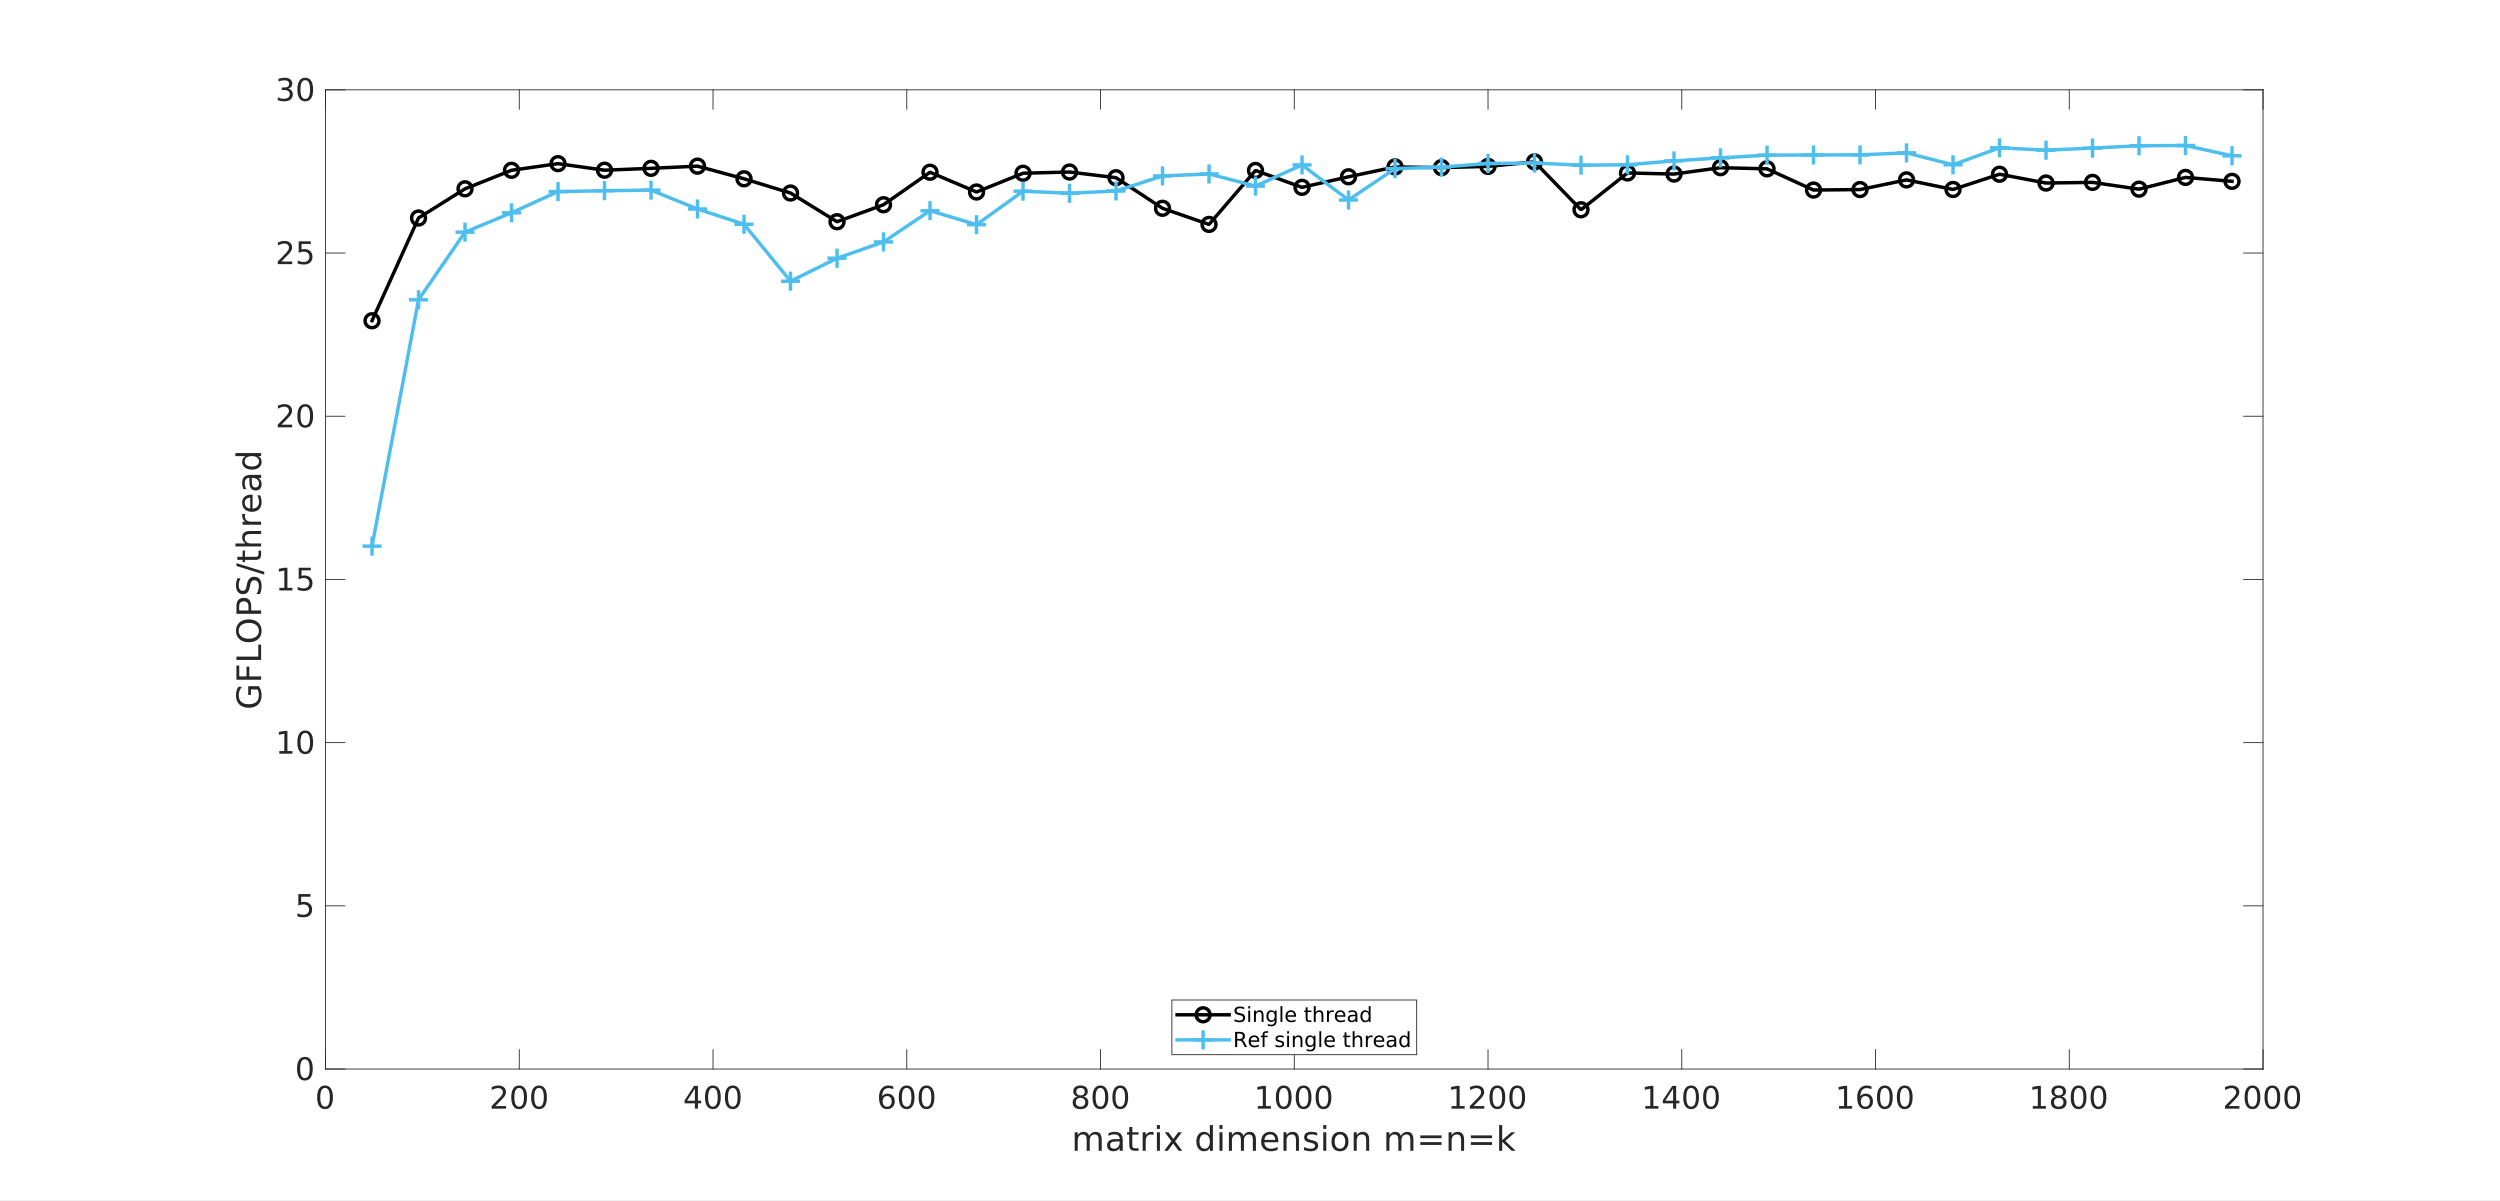 <?xml version="1.0"?>
<!DOCTYPE svg PUBLIC '-//W3C//DTD SVG 1.0//EN'
          'http://www.w3.org/TR/2001/REC-SVG-20010904/DTD/svg10.dtd'>
<svg xmlns:xlink="http://www.w3.org/1999/xlink" style="fill-opacity:1; color-rendering:auto; color-interpolation:auto; text-rendering:auto; stroke:black; stroke-linecap:square; stroke-miterlimit:10; shape-rendering:auto; stroke-opacity:1; fill:black; stroke-dasharray:none; font-weight:normal; stroke-width:1; font-family:'Dialog'; font-style:normal; stroke-linejoin:miter; font-size:12px; stroke-dashoffset:0; image-rendering:auto;" width="1920" height="922" xmlns="http://www.w3.org/2000/svg"
><rect width="100%" height="100%" fill="#808080" stroke="none"/><!--Generated by the Batik Graphics2D SVG Generator--><defs id="genericDefs"
  /><g
  ><defs id="defs1"
    ><clipPath clipPathUnits="userSpaceOnUse" id="clipPath1"
      ><path d="M0 0 L1920 0 L1920 922 L0 922 L0 0 Z"
      /></clipPath
    ></defs
    ><g style="fill:white; stroke:white;"
    ><rect x="0" y="0" width="1920" style="clip-path:url(#clipPath1); stroke:none;" height="922"
    /></g
    ><g style="fill:white; text-rendering:optimizeSpeed; color-rendering:optimizeSpeed; image-rendering:optimizeSpeed; shape-rendering:crispEdges; stroke:white; color-interpolation:sRGB;"
    ><rect x="0" width="1920" height="922" y="0" style="stroke:none;"
      /><path style="stroke:none;" d="M250 821 L1738 821 L1738 69 L250 69 Z"
    /></g
    ><g style="fill:rgb(38,38,38); text-rendering:geometricPrecision; image-rendering:optimizeQuality; color-rendering:optimizeQuality; stroke-linejoin:round; stroke:rgb(38,38,38); color-interpolation:linearRGB; stroke-width:0.667;"
    ><line y2="821" style="fill:none;" x1="250" x2="1738" y1="821"
      /><line y2="69" style="fill:none;" x1="250" x2="1738" y1="69"
      /><line y2="806.12" style="fill:none;" x1="250" x2="250" y1="821"
      /><line y2="806.12" style="fill:none;" x1="398.8" x2="398.8" y1="821"
      /><line y2="806.12" style="fill:none;" x1="547.6" x2="547.6" y1="821"
      /><line y2="806.12" style="fill:none;" x1="696.4" x2="696.4" y1="821"
      /><line y2="806.12" style="fill:none;" x1="845.2" x2="845.2" y1="821"
      /><line y2="806.12" style="fill:none;" x1="994" x2="994" y1="821"
      /><line y2="806.12" style="fill:none;" x1="1142.8" x2="1142.8" y1="821"
      /><line y2="806.12" style="fill:none;" x1="1291.6" x2="1291.6" y1="821"
      /><line y2="806.12" style="fill:none;" x1="1440.4" x2="1440.4" y1="821"
      /><line y2="806.12" style="fill:none;" x1="1589.2" x2="1589.2" y1="821"
      /><line y2="806.12" style="fill:none;" x1="1738" x2="1738" y1="821"
      /><line y2="83.88" style="fill:none;" x1="250" x2="250" y1="69"
      /><line y2="83.88" style="fill:none;" x1="398.8" x2="398.8" y1="69"
      /><line y2="83.88" style="fill:none;" x1="547.6" x2="547.6" y1="69"
      /><line y2="83.88" style="fill:none;" x1="696.4" x2="696.4" y1="69"
      /><line y2="83.88" style="fill:none;" x1="845.2" x2="845.2" y1="69"
      /><line y2="83.88" style="fill:none;" x1="994" x2="994" y1="69"
      /><line y2="83.88" style="fill:none;" x1="1142.8" x2="1142.8" y1="69"
      /><line y2="83.88" style="fill:none;" x1="1291.6" x2="1291.6" y1="69"
      /><line y2="83.88" style="fill:none;" x1="1440.4" x2="1440.4" y1="69"
      /><line y2="83.88" style="fill:none;" x1="1589.2" x2="1589.2" y1="69"
      /><line y2="83.88" style="fill:none;" x1="1738" x2="1738" y1="69"
    /></g
    ><g transform="translate(250,828.467)" style="font-size:24px; fill:rgb(38,38,38); text-rendering:geometricPrecision; color-rendering:optimizeQuality; image-rendering:optimizeQuality; stroke:rgb(38,38,38); color-interpolation:linearRGB;"
    ><path style="stroke:none;" d="M-0.375 7.062 Q-2.203 7.062 -3.117 8.859 Q-4.031 10.656 -4.031 14.266 Q-4.031 17.859 -3.117 19.664 Q-2.203 21.469 -0.375 21.469 Q1.469 21.469 2.391 19.664 Q3.312 17.859 3.312 14.266 Q3.312 10.656 2.391 8.859 Q1.469 7.062 -0.375 7.062 ZM-0.375 5.188 Q2.578 5.188 4.125 7.516 Q5.672 9.844 5.672 14.266 Q5.672 18.688 4.125 21.016 Q2.578 23.344 -0.375 23.344 Q-3.312 23.344 -4.867 21.016 Q-6.422 18.688 -6.422 14.266 Q-6.422 9.844 -4.867 7.516 Q-3.312 5.188 -0.375 5.188 Z"
    /></g
    ><g transform="translate(398.8,828.467)" style="font-size:24px; fill:rgb(38,38,38); text-rendering:geometricPrecision; color-rendering:optimizeQuality; image-rendering:optimizeQuality; stroke:rgb(38,38,38); color-interpolation:linearRGB;"
    ><path style="stroke:none;" d="M-18.391 21 L-10.125 21 L-10.125 23 L-21.234 23 L-21.234 21 Q-19.891 19.609 -17.562 17.258 Q-15.234 14.906 -14.641 14.234 Q-13.5 12.953 -13.055 12.07 Q-12.609 11.188 -12.609 10.328 Q-12.609 8.938 -13.586 8.055 Q-14.562 7.172 -16.125 7.172 Q-17.25 7.172 -18.484 7.562 Q-19.719 7.953 -21.125 8.734 L-21.125 6.344 Q-19.688 5.766 -18.445 5.477 Q-17.203 5.188 -16.172 5.188 Q-13.453 5.188 -11.836 6.547 Q-10.219 7.906 -10.219 10.172 Q-10.219 11.25 -10.625 12.219 Q-11.031 13.188 -12.094 14.5 Q-12.391 14.844 -13.961 16.469 Q-15.531 18.094 -18.391 21 ZM-0.105 7.062 Q-1.934 7.062 -2.848 8.859 Q-3.762 10.656 -3.762 14.266 Q-3.762 17.859 -2.848 19.664 Q-1.934 21.469 -0.105 21.469 Q1.738 21.469 2.66 19.664 Q3.582 17.859 3.582 14.266 Q3.582 10.656 2.66 8.859 Q1.738 7.062 -0.105 7.062 ZM-0.105 5.188 Q2.848 5.188 4.394 7.516 Q5.941 9.844 5.941 14.266 Q5.941 18.688 4.394 21.016 Q2.848 23.344 -0.105 23.344 Q-3.043 23.344 -4.598 21.016 Q-6.152 18.688 -6.152 14.266 Q-6.152 9.844 -4.598 7.516 Q-3.043 5.188 -0.105 5.188 ZM15.164 7.062 Q13.336 7.062 12.422 8.859 Q11.508 10.656 11.508 14.266 Q11.508 17.859 12.422 19.664 Q13.336 21.469 15.164 21.469 Q17.008 21.469 17.93 19.664 Q18.852 17.859 18.852 14.266 Q18.852 10.656 17.93 8.859 Q17.008 7.062 15.164 7.062 ZM15.164 5.188 Q18.117 5.188 19.664 7.516 Q21.211 9.844 21.211 14.266 Q21.211 18.688 19.664 21.016 Q18.117 23.344 15.164 23.344 Q12.227 23.344 10.672 21.016 Q9.117 18.688 9.117 14.266 Q9.117 9.844 10.672 7.516 Q12.227 5.188 15.164 5.188 Z"
    /></g
    ><g transform="translate(547.6,828.467)" style="font-size:24px; fill:rgb(38,38,38); text-rendering:geometricPrecision; color-rendering:optimizeQuality; image-rendering:optimizeQuality; stroke:rgb(38,38,38); color-interpolation:linearRGB;"
    ><path style="stroke:none;" d="M-13.922 7.562 L-19.906 16.906 L-13.922 16.906 L-13.922 7.562 ZM-14.547 5.5 L-11.578 5.5 L-11.578 16.906 L-9.078 16.906 L-9.078 18.875 L-11.578 18.875 L-11.578 23 L-13.922 23 L-13.922 18.875 L-21.828 18.875 L-21.828 16.594 L-14.547 5.5 ZM-0.105 7.062 Q-1.934 7.062 -2.848 8.859 Q-3.762 10.656 -3.762 14.266 Q-3.762 17.859 -2.848 19.664 Q-1.934 21.469 -0.105 21.469 Q1.738 21.469 2.66 19.664 Q3.582 17.859 3.582 14.266 Q3.582 10.656 2.66 8.859 Q1.738 7.062 -0.105 7.062 ZM-0.105 5.188 Q2.848 5.188 4.394 7.516 Q5.941 9.844 5.941 14.266 Q5.941 18.688 4.394 21.016 Q2.848 23.344 -0.105 23.344 Q-3.043 23.344 -4.598 21.016 Q-6.152 18.688 -6.152 14.266 Q-6.152 9.844 -4.598 7.516 Q-3.043 5.188 -0.105 5.188 ZM15.164 7.062 Q13.336 7.062 12.422 8.859 Q11.508 10.656 11.508 14.266 Q11.508 17.859 12.422 19.664 Q13.336 21.469 15.164 21.469 Q17.008 21.469 17.93 19.664 Q18.852 17.859 18.852 14.266 Q18.852 10.656 17.93 8.859 Q17.008 7.062 15.164 7.062 ZM15.164 5.188 Q18.117 5.188 19.664 7.516 Q21.211 9.844 21.211 14.266 Q21.211 18.688 19.664 21.016 Q18.117 23.344 15.164 23.344 Q12.227 23.344 10.672 21.016 Q9.117 18.688 9.117 14.266 Q9.117 9.844 10.672 7.516 Q12.227 5.188 15.164 5.188 Z"
    /></g
    ><g transform="translate(696.4,828.467)" style="font-size:24px; fill:rgb(38,38,38); text-rendering:geometricPrecision; color-rendering:optimizeQuality; image-rendering:optimizeQuality; stroke:rgb(38,38,38); color-interpolation:linearRGB;"
    ><path style="stroke:none;" d="M-15.078 13.312 Q-16.672 13.312 -17.602 14.398 Q-18.531 15.484 -18.531 17.391 Q-18.531 19.266 -17.602 20.367 Q-16.672 21.469 -15.078 21.469 Q-13.484 21.469 -12.555 20.367 Q-11.625 19.266 -11.625 17.391 Q-11.625 15.484 -12.555 14.398 Q-13.484 13.312 -15.078 13.312 ZM-10.375 5.891 L-10.375 8.047 Q-11.266 7.625 -12.172 7.398 Q-13.078 7.172 -13.969 7.172 Q-16.312 7.172 -17.555 8.758 Q-18.797 10.344 -18.969 13.547 Q-18.281 12.516 -17.234 11.977 Q-16.188 11.438 -14.938 11.438 Q-12.297 11.438 -10.766 13.031 Q-9.234 14.625 -9.234 17.391 Q-9.234 20.078 -10.828 21.711 Q-12.422 23.344 -15.078 23.344 Q-18.109 23.344 -19.719 21.016 Q-21.328 18.688 -21.328 14.266 Q-21.328 10.125 -19.359 7.656 Q-17.391 5.188 -14.062 5.188 Q-13.172 5.188 -12.266 5.359 Q-11.359 5.531 -10.375 5.891 ZM-0.105 7.062 Q-1.934 7.062 -2.848 8.859 Q-3.762 10.656 -3.762 14.266 Q-3.762 17.859 -2.848 19.664 Q-1.934 21.469 -0.105 21.469 Q1.738 21.469 2.66 19.664 Q3.582 17.859 3.582 14.266 Q3.582 10.656 2.66 8.859 Q1.738 7.062 -0.105 7.062 ZM-0.105 5.188 Q2.848 5.188 4.394 7.516 Q5.941 9.844 5.941 14.266 Q5.941 18.688 4.394 21.016 Q2.848 23.344 -0.105 23.344 Q-3.043 23.344 -4.598 21.016 Q-6.152 18.688 -6.152 14.266 Q-6.152 9.844 -4.598 7.516 Q-3.043 5.188 -0.105 5.188 ZM15.164 7.062 Q13.336 7.062 12.422 8.859 Q11.508 10.656 11.508 14.266 Q11.508 17.859 12.422 19.664 Q13.336 21.469 15.164 21.469 Q17.008 21.469 17.93 19.664 Q18.852 17.859 18.852 14.266 Q18.852 10.656 17.93 8.859 Q17.008 7.062 15.164 7.062 ZM15.164 5.188 Q18.117 5.188 19.664 7.516 Q21.211 9.844 21.211 14.266 Q21.211 18.688 19.664 21.016 Q18.117 23.344 15.164 23.344 Q12.227 23.344 10.672 21.016 Q9.117 18.688 9.117 14.266 Q9.117 9.844 10.672 7.516 Q12.227 5.188 15.164 5.188 Z"
    /></g
    ><g transform="translate(845.2,828.467)" style="font-size:24px; fill:rgb(38,38,38); text-rendering:geometricPrecision; color-rendering:optimizeQuality; image-rendering:optimizeQuality; stroke:rgb(38,38,38); color-interpolation:linearRGB;"
    ><path style="stroke:none;" d="M-15.375 14.688 Q-17.062 14.688 -18.023 15.594 Q-18.984 16.5 -18.984 18.078 Q-18.984 19.656 -18.023 20.562 Q-17.062 21.469 -15.375 21.469 Q-13.688 21.469 -12.711 20.555 Q-11.734 19.641 -11.734 18.078 Q-11.734 16.5 -12.703 15.594 Q-13.672 14.688 -15.375 14.688 ZM-17.734 13.688 Q-19.266 13.312 -20.109 12.266 Q-20.953 11.219 -20.953 9.719 Q-20.953 7.625 -19.461 6.406 Q-17.969 5.188 -15.375 5.188 Q-12.75 5.188 -11.266 6.406 Q-9.781 7.625 -9.781 9.719 Q-9.781 11.219 -10.633 12.266 Q-11.484 13.312 -12.984 13.688 Q-11.281 14.078 -10.328 15.242 Q-9.375 16.406 -9.375 18.078 Q-9.375 20.625 -10.922 21.984 Q-12.469 23.344 -15.375 23.344 Q-18.266 23.344 -19.82 21.984 Q-21.375 20.625 -21.375 18.078 Q-21.375 16.406 -20.414 15.242 Q-19.453 14.078 -17.734 13.688 ZM-18.609 9.938 Q-18.609 11.297 -17.758 12.062 Q-16.906 12.828 -15.375 12.828 Q-13.844 12.828 -12.984 12.062 Q-12.125 11.297 -12.125 9.938 Q-12.125 8.578 -12.984 7.82 Q-13.844 7.062 -15.375 7.062 Q-16.906 7.062 -17.758 7.82 Q-18.609 8.578 -18.609 9.938 ZM-0.105 7.062 Q-1.934 7.062 -2.848 8.859 Q-3.762 10.656 -3.762 14.266 Q-3.762 17.859 -2.848 19.664 Q-1.934 21.469 -0.105 21.469 Q1.738 21.469 2.66 19.664 Q3.582 17.859 3.582 14.266 Q3.582 10.656 2.66 8.859 Q1.738 7.062 -0.105 7.062 ZM-0.105 5.188 Q2.848 5.188 4.394 7.516 Q5.941 9.844 5.941 14.266 Q5.941 18.688 4.394 21.016 Q2.848 23.344 -0.105 23.344 Q-3.043 23.344 -4.598 21.016 Q-6.152 18.688 -6.152 14.266 Q-6.152 9.844 -4.598 7.516 Q-3.043 5.188 -0.105 5.188 ZM15.164 7.062 Q13.336 7.062 12.422 8.859 Q11.508 10.656 11.508 14.266 Q11.508 17.859 12.422 19.664 Q13.336 21.469 15.164 21.469 Q17.008 21.469 17.93 19.664 Q18.852 17.859 18.852 14.266 Q18.852 10.656 17.93 8.859 Q17.008 7.062 15.164 7.062 ZM15.164 5.188 Q18.117 5.188 19.664 7.516 Q21.211 9.844 21.211 14.266 Q21.211 18.688 19.664 21.016 Q18.117 23.344 15.164 23.344 Q12.227 23.344 10.672 21.016 Q9.117 18.688 9.117 14.266 Q9.117 9.844 10.672 7.516 Q12.227 5.188 15.164 5.188 Z"
    /></g
    ><g transform="translate(994,828.467)" style="font-size:24px; fill:rgb(38,38,38); text-rendering:geometricPrecision; color-rendering:optimizeQuality; image-rendering:optimizeQuality; stroke:rgb(38,38,38); color-interpolation:linearRGB;"
    ><path style="stroke:none;" d="M-28.016 21 L-24.156 21 L-24.156 7.656 L-28.359 8.5 L-28.359 6.344 L-24.172 5.5 L-21.812 5.5 L-21.812 21 L-17.938 21 L-17.938 23 L-28.016 23 L-28.016 21 ZM-8.105 7.062 Q-9.934 7.062 -10.848 8.859 Q-11.762 10.656 -11.762 14.266 Q-11.762 17.859 -10.848 19.664 Q-9.934 21.469 -8.105 21.469 Q-6.262 21.469 -5.34 19.664 Q-4.418 17.859 -4.418 14.266 Q-4.418 10.656 -5.34 8.859 Q-6.262 7.062 -8.105 7.062 ZM-8.105 5.188 Q-5.152 5.188 -3.606 7.516 Q-2.059 9.844 -2.059 14.266 Q-2.059 18.688 -3.606 21.016 Q-5.152 23.344 -8.105 23.344 Q-11.043 23.344 -12.598 21.016 Q-14.152 18.688 -14.152 14.266 Q-14.152 9.844 -12.598 7.516 Q-11.043 5.188 -8.105 5.188 ZM7.164 7.062 Q5.336 7.062 4.422 8.859 Q3.508 10.656 3.508 14.266 Q3.508 17.859 4.422 19.664 Q5.336 21.469 7.164 21.469 Q9.008 21.469 9.93 19.664 Q10.852 17.859 10.852 14.266 Q10.852 10.656 9.93 8.859 Q9.008 7.062 7.164 7.062 ZM7.164 5.188 Q10.117 5.188 11.664 7.516 Q13.211 9.844 13.211 14.266 Q13.211 18.688 11.664 21.016 Q10.117 23.344 7.164 23.344 Q4.227 23.344 2.672 21.016 Q1.117 18.688 1.117 14.266 Q1.117 9.844 2.672 7.516 Q4.227 5.188 7.164 5.188 ZM22.434 7.062 Q20.605 7.062 19.691 8.859 Q18.777 10.656 18.777 14.266 Q18.777 17.859 19.691 19.664 Q20.605 21.469 22.434 21.469 Q24.277 21.469 25.199 19.664 Q26.121 17.859 26.121 14.266 Q26.121 10.656 25.199 8.859 Q24.277 7.062 22.434 7.062 ZM22.434 5.188 Q25.387 5.188 26.934 7.516 Q28.48 9.844 28.48 14.266 Q28.48 18.688 26.934 21.016 Q25.387 23.344 22.434 23.344 Q19.496 23.344 17.941 21.016 Q16.387 18.688 16.387 14.266 Q16.387 9.844 17.941 7.516 Q19.496 5.188 22.434 5.188 Z"
    /></g
    ><g transform="translate(1142.8,828.467)" style="font-size:24px; fill:rgb(38,38,38); text-rendering:geometricPrecision; color-rendering:optimizeQuality; image-rendering:optimizeQuality; stroke:rgb(38,38,38); color-interpolation:linearRGB;"
    ><path style="stroke:none;" d="M-28.016 21 L-24.156 21 L-24.156 7.656 L-28.359 8.5 L-28.359 6.344 L-24.172 5.5 L-21.812 5.5 L-21.812 21 L-17.938 21 L-17.938 23 L-28.016 23 L-28.016 21 ZM-11.121 21 L-2.856 21 L-2.856 23 L-13.965 23 L-13.965 21 Q-12.621 19.609 -10.293 17.258 Q-7.965 14.906 -7.371 14.234 Q-6.231 12.953 -5.785 12.07 Q-5.34 11.188 -5.34 10.328 Q-5.34 8.938 -6.316 8.055 Q-7.293 7.172 -8.855 7.172 Q-9.98 7.172 -11.215 7.562 Q-12.449 7.953 -13.855 8.734 L-13.855 6.344 Q-12.418 5.766 -11.176 5.477 Q-9.934 5.188 -8.902 5.188 Q-6.184 5.188 -4.566 6.547 Q-2.949 7.906 -2.949 10.172 Q-2.949 11.25 -3.356 12.219 Q-3.762 13.188 -4.824 14.5 Q-5.121 14.844 -6.691 16.469 Q-8.262 18.094 -11.121 21 ZM7.164 7.062 Q5.336 7.062 4.422 8.859 Q3.508 10.656 3.508 14.266 Q3.508 17.859 4.422 19.664 Q5.336 21.469 7.164 21.469 Q9.008 21.469 9.93 19.664 Q10.852 17.859 10.852 14.266 Q10.852 10.656 9.93 8.859 Q9.008 7.062 7.164 7.062 ZM7.164 5.188 Q10.117 5.188 11.664 7.516 Q13.211 9.844 13.211 14.266 Q13.211 18.688 11.664 21.016 Q10.117 23.344 7.164 23.344 Q4.227 23.344 2.672 21.016 Q1.117 18.688 1.117 14.266 Q1.117 9.844 2.672 7.516 Q4.227 5.188 7.164 5.188 ZM22.434 7.062 Q20.605 7.062 19.691 8.859 Q18.777 10.656 18.777 14.266 Q18.777 17.859 19.691 19.664 Q20.605 21.469 22.434 21.469 Q24.277 21.469 25.199 19.664 Q26.121 17.859 26.121 14.266 Q26.121 10.656 25.199 8.859 Q24.277 7.062 22.434 7.062 ZM22.434 5.188 Q25.387 5.188 26.934 7.516 Q28.48 9.844 28.48 14.266 Q28.48 18.688 26.934 21.016 Q25.387 23.344 22.434 23.344 Q19.496 23.344 17.941 21.016 Q16.387 18.688 16.387 14.266 Q16.387 9.844 17.941 7.516 Q19.496 5.188 22.434 5.188 Z"
    /></g
    ><g transform="translate(1291.6,828.467)" style="font-size:24px; fill:rgb(38,38,38); text-rendering:geometricPrecision; color-rendering:optimizeQuality; image-rendering:optimizeQuality; stroke:rgb(38,38,38); color-interpolation:linearRGB;"
    ><path style="stroke:none;" d="M-28.016 21 L-24.156 21 L-24.156 7.656 L-28.359 8.5 L-28.359 6.344 L-24.172 5.5 L-21.812 5.5 L-21.812 21 L-17.938 21 L-17.938 23 L-28.016 23 L-28.016 21 ZM-6.652 7.562 L-12.637 16.906 L-6.652 16.906 L-6.652 7.562 ZM-7.277 5.5 L-4.309 5.5 L-4.309 16.906 L-1.809 16.906 L-1.809 18.875 L-4.309 18.875 L-4.309 23 L-6.652 23 L-6.652 18.875 L-14.559 18.875 L-14.559 16.594 L-7.277 5.5 ZM7.164 7.062 Q5.336 7.062 4.422 8.859 Q3.508 10.656 3.508 14.266 Q3.508 17.859 4.422 19.664 Q5.336 21.469 7.164 21.469 Q9.008 21.469 9.93 19.664 Q10.852 17.859 10.852 14.266 Q10.852 10.656 9.93 8.859 Q9.008 7.062 7.164 7.062 ZM7.164 5.188 Q10.117 5.188 11.664 7.516 Q13.211 9.844 13.211 14.266 Q13.211 18.688 11.664 21.016 Q10.117 23.344 7.164 23.344 Q4.227 23.344 2.672 21.016 Q1.117 18.688 1.117 14.266 Q1.117 9.844 2.672 7.516 Q4.227 5.188 7.164 5.188 ZM22.434 7.062 Q20.605 7.062 19.691 8.859 Q18.777 10.656 18.777 14.266 Q18.777 17.859 19.691 19.664 Q20.605 21.469 22.434 21.469 Q24.277 21.469 25.199 19.664 Q26.121 17.859 26.121 14.266 Q26.121 10.656 25.199 8.859 Q24.277 7.062 22.434 7.062 ZM22.434 5.188 Q25.387 5.188 26.934 7.516 Q28.48 9.844 28.48 14.266 Q28.48 18.688 26.934 21.016 Q25.387 23.344 22.434 23.344 Q19.496 23.344 17.941 21.016 Q16.387 18.688 16.387 14.266 Q16.387 9.844 17.941 7.516 Q19.496 5.188 22.434 5.188 Z"
    /></g
    ><g transform="translate(1440.4,828.467)" style="font-size:24px; fill:rgb(38,38,38); text-rendering:geometricPrecision; color-rendering:optimizeQuality; image-rendering:optimizeQuality; stroke:rgb(38,38,38); color-interpolation:linearRGB;"
    ><path style="stroke:none;" d="M-28.016 21 L-24.156 21 L-24.156 7.656 L-28.359 8.5 L-28.359 6.344 L-24.172 5.5 L-21.812 5.5 L-21.812 21 L-17.938 21 L-17.938 23 L-28.016 23 L-28.016 21 ZM-7.809 13.312 Q-9.402 13.312 -10.332 14.398 Q-11.262 15.484 -11.262 17.391 Q-11.262 19.266 -10.332 20.367 Q-9.402 21.469 -7.809 21.469 Q-6.215 21.469 -5.285 20.367 Q-4.356 19.266 -4.356 17.391 Q-4.356 15.484 -5.285 14.398 Q-6.215 13.312 -7.809 13.312 ZM-3.106 5.891 L-3.106 8.047 Q-3.996 7.625 -4.902 7.398 Q-5.809 7.172 -6.699 7.172 Q-9.043 7.172 -10.285 8.758 Q-11.527 10.344 -11.699 13.547 Q-11.012 12.516 -9.965 11.977 Q-8.918 11.438 -7.668 11.438 Q-5.027 11.438 -3.496 13.031 Q-1.965 14.625 -1.965 17.391 Q-1.965 20.078 -3.559 21.711 Q-5.152 23.344 -7.809 23.344 Q-10.84 23.344 -12.449 21.016 Q-14.059 18.688 -14.059 14.266 Q-14.059 10.125 -12.09 7.656 Q-10.121 5.188 -6.793 5.188 Q-5.902 5.188 -4.996 5.359 Q-4.09 5.531 -3.106 5.891 ZM7.164 7.062 Q5.336 7.062 4.422 8.859 Q3.508 10.656 3.508 14.266 Q3.508 17.859 4.422 19.664 Q5.336 21.469 7.164 21.469 Q9.008 21.469 9.93 19.664 Q10.852 17.859 10.852 14.266 Q10.852 10.656 9.93 8.859 Q9.008 7.062 7.164 7.062 ZM7.164 5.188 Q10.117 5.188 11.664 7.516 Q13.211 9.844 13.211 14.266 Q13.211 18.688 11.664 21.016 Q10.117 23.344 7.164 23.344 Q4.227 23.344 2.672 21.016 Q1.117 18.688 1.117 14.266 Q1.117 9.844 2.672 7.516 Q4.227 5.188 7.164 5.188 ZM22.434 7.062 Q20.605 7.062 19.691 8.859 Q18.777 10.656 18.777 14.266 Q18.777 17.859 19.691 19.664 Q20.605 21.469 22.434 21.469 Q24.277 21.469 25.199 19.664 Q26.121 17.859 26.121 14.266 Q26.121 10.656 25.199 8.859 Q24.277 7.062 22.434 7.062 ZM22.434 5.188 Q25.387 5.188 26.934 7.516 Q28.48 9.844 28.48 14.266 Q28.48 18.688 26.934 21.016 Q25.387 23.344 22.434 23.344 Q19.496 23.344 17.941 21.016 Q16.387 18.688 16.387 14.266 Q16.387 9.844 17.941 7.516 Q19.496 5.188 22.434 5.188 Z"
    /></g
    ><g transform="translate(1589.2,828.467)" style="font-size:24px; fill:rgb(38,38,38); text-rendering:geometricPrecision; color-rendering:optimizeQuality; image-rendering:optimizeQuality; stroke:rgb(38,38,38); color-interpolation:linearRGB;"
    ><path style="stroke:none;" d="M-28.016 21 L-24.156 21 L-24.156 7.656 L-28.359 8.5 L-28.359 6.344 L-24.172 5.5 L-21.812 5.5 L-21.812 21 L-17.938 21 L-17.938 23 L-28.016 23 L-28.016 21 ZM-8.105 14.688 Q-9.793 14.688 -10.754 15.594 Q-11.715 16.5 -11.715 18.078 Q-11.715 19.656 -10.754 20.562 Q-9.793 21.469 -8.105 21.469 Q-6.418 21.469 -5.441 20.555 Q-4.465 19.641 -4.465 18.078 Q-4.465 16.5 -5.434 15.594 Q-6.402 14.688 -8.105 14.688 ZM-10.465 13.688 Q-11.996 13.312 -12.84 12.266 Q-13.684 11.219 -13.684 9.719 Q-13.684 7.625 -12.191 6.406 Q-10.699 5.188 -8.105 5.188 Q-5.481 5.188 -3.996 6.406 Q-2.512 7.625 -2.512 9.719 Q-2.512 11.219 -3.363 12.266 Q-4.215 13.312 -5.715 13.688 Q-4.012 14.078 -3.059 15.242 Q-2.106 16.406 -2.106 18.078 Q-2.106 20.625 -3.652 21.984 Q-5.199 23.344 -8.105 23.344 Q-10.996 23.344 -12.551 21.984 Q-14.105 20.625 -14.105 18.078 Q-14.105 16.406 -13.145 15.242 Q-12.184 14.078 -10.465 13.688 ZM-11.34 9.938 Q-11.34 11.297 -10.488 12.062 Q-9.637 12.828 -8.105 12.828 Q-6.574 12.828 -5.715 12.062 Q-4.856 11.297 -4.856 9.938 Q-4.856 8.578 -5.715 7.82 Q-6.574 7.062 -8.105 7.062 Q-9.637 7.062 -10.488 7.82 Q-11.34 8.578 -11.34 9.938 ZM7.164 7.062 Q5.336 7.062 4.422 8.859 Q3.508 10.656 3.508 14.266 Q3.508 17.859 4.422 19.664 Q5.336 21.469 7.164 21.469 Q9.008 21.469 9.93 19.664 Q10.852 17.859 10.852 14.266 Q10.852 10.656 9.93 8.859 Q9.008 7.062 7.164 7.062 ZM7.164 5.188 Q10.117 5.188 11.664 7.516 Q13.211 9.844 13.211 14.266 Q13.211 18.688 11.664 21.016 Q10.117 23.344 7.164 23.344 Q4.227 23.344 2.672 21.016 Q1.117 18.688 1.117 14.266 Q1.117 9.844 2.672 7.516 Q4.227 5.188 7.164 5.188 ZM22.434 7.062 Q20.605 7.062 19.691 8.859 Q18.777 10.656 18.777 14.266 Q18.777 17.859 19.691 19.664 Q20.605 21.469 22.434 21.469 Q24.277 21.469 25.199 19.664 Q26.121 17.859 26.121 14.266 Q26.121 10.656 25.199 8.859 Q24.277 7.062 22.434 7.062 ZM22.434 5.188 Q25.387 5.188 26.934 7.516 Q28.48 9.844 28.48 14.266 Q28.48 18.688 26.934 21.016 Q25.387 23.344 22.434 23.344 Q19.496 23.344 17.941 21.016 Q16.387 18.688 16.387 14.266 Q16.387 9.844 17.941 7.516 Q19.496 5.188 22.434 5.188 Z"
    /></g
    ><g transform="translate(1738,828.467)" style="font-size:24px; fill:rgb(38,38,38); text-rendering:geometricPrecision; color-rendering:optimizeQuality; image-rendering:optimizeQuality; stroke:rgb(38,38,38); color-interpolation:linearRGB;"
    ><path style="stroke:none;" d="M-26.391 21 L-18.125 21 L-18.125 23 L-29.234 23 L-29.234 21 Q-27.891 19.609 -25.562 17.258 Q-23.234 14.906 -22.641 14.234 Q-21.5 12.953 -21.055 12.07 Q-20.609 11.188 -20.609 10.328 Q-20.609 8.938 -21.586 8.055 Q-22.562 7.172 -24.125 7.172 Q-25.25 7.172 -26.484 7.562 Q-27.719 7.953 -29.125 8.734 L-29.125 6.344 Q-27.688 5.766 -26.445 5.477 Q-25.203 5.188 -24.172 5.188 Q-21.453 5.188 -19.836 6.547 Q-18.219 7.906 -18.219 10.172 Q-18.219 11.25 -18.625 12.219 Q-19.031 13.188 -20.094 14.5 Q-20.391 14.844 -21.961 16.469 Q-23.531 18.094 -26.391 21 ZM-8.105 7.062 Q-9.934 7.062 -10.848 8.859 Q-11.762 10.656 -11.762 14.266 Q-11.762 17.859 -10.848 19.664 Q-9.934 21.469 -8.105 21.469 Q-6.262 21.469 -5.34 19.664 Q-4.418 17.859 -4.418 14.266 Q-4.418 10.656 -5.34 8.859 Q-6.262 7.062 -8.105 7.062 ZM-8.105 5.188 Q-5.152 5.188 -3.606 7.516 Q-2.059 9.844 -2.059 14.266 Q-2.059 18.688 -3.606 21.016 Q-5.152 23.344 -8.105 23.344 Q-11.043 23.344 -12.598 21.016 Q-14.152 18.688 -14.152 14.266 Q-14.152 9.844 -12.598 7.516 Q-11.043 5.188 -8.105 5.188 ZM7.164 7.062 Q5.336 7.062 4.422 8.859 Q3.508 10.656 3.508 14.266 Q3.508 17.859 4.422 19.664 Q5.336 21.469 7.164 21.469 Q9.008 21.469 9.93 19.664 Q10.852 17.859 10.852 14.266 Q10.852 10.656 9.93 8.859 Q9.008 7.062 7.164 7.062 ZM7.164 5.188 Q10.117 5.188 11.664 7.516 Q13.211 9.844 13.211 14.266 Q13.211 18.688 11.664 21.016 Q10.117 23.344 7.164 23.344 Q4.227 23.344 2.672 21.016 Q1.117 18.688 1.117 14.266 Q1.117 9.844 2.672 7.516 Q4.227 5.188 7.164 5.188 ZM22.434 7.062 Q20.605 7.062 19.691 8.859 Q18.777 10.656 18.777 14.266 Q18.777 17.859 19.691 19.664 Q20.605 21.469 22.434 21.469 Q24.277 21.469 25.199 19.664 Q26.121 17.859 26.121 14.266 Q26.121 10.656 25.199 8.859 Q24.277 7.062 22.434 7.062 ZM22.434 5.188 Q25.387 5.188 26.934 7.516 Q28.48 9.844 28.48 14.266 Q28.48 18.688 26.934 21.016 Q25.387 23.344 22.434 23.344 Q19.496 23.344 17.941 21.016 Q16.387 18.688 16.387 14.266 Q16.387 9.844 17.941 7.516 Q19.496 5.188 22.434 5.188 Z"
    /></g
    ><g transform="translate(994.001,858.8)" style="font-size:26.4px; fill:rgb(38,38,38); text-rendering:geometricPrecision; color-rendering:optimizeQuality; image-rendering:optimizeQuality; stroke:rgb(38,38,38); color-interpolation:linearRGB;"
    ><path style="stroke:none;" d="M-157.484 13.516 Q-156.609 11.938 -155.391 11.188 Q-154.172 10.438 -152.516 10.438 Q-150.297 10.438 -149.086 11.992 Q-147.875 13.547 -147.875 16.422 L-147.875 25 L-150.234 25 L-150.234 16.5 Q-150.234 14.453 -150.953 13.461 Q-151.672 12.469 -153.156 12.469 Q-154.984 12.469 -156.031 13.672 Q-157.078 14.875 -157.078 16.969 L-157.078 25 L-159.438 25 L-159.438 16.5 Q-159.438 14.438 -160.156 13.453 Q-160.875 12.469 -162.391 12.469 Q-164.188 12.469 -165.242 13.68 Q-166.297 14.891 -166.297 16.969 L-166.297 25 L-168.641 25 L-168.641 10.781 L-166.297 10.781 L-166.297 12.984 Q-165.484 11.688 -164.367 11.062 Q-163.25 10.438 -161.719 10.438 Q-160.172 10.438 -159.086 11.227 Q-158 12.016 -157.484 13.516 ZM-136.401 17.859 Q-139.229 17.859 -140.323 18.5 Q-141.417 19.141 -141.417 20.703 Q-141.417 21.953 -140.597 22.68 Q-139.776 23.406 -138.37 23.406 Q-136.417 23.406 -135.245 22.031 Q-134.073 20.656 -134.073 18.375 L-134.073 17.859 L-136.401 17.859 ZM-131.729 16.891 L-131.729 25 L-134.073 25 L-134.073 22.844 Q-134.87 24.141 -136.065 24.758 Q-137.261 25.375 -138.979 25.375 Q-141.167 25.375 -142.456 24.148 Q-143.745 22.922 -143.745 20.859 Q-143.745 18.469 -142.136 17.25 Q-140.526 16.031 -137.354 16.031 L-134.073 16.031 L-134.073 15.797 Q-134.073 14.188 -135.136 13.305 Q-136.198 12.422 -138.104 12.422 Q-139.323 12.422 -140.479 12.711 Q-141.636 13 -142.698 13.594 L-142.698 11.422 Q-141.417 10.938 -140.214 10.688 Q-139.011 10.438 -137.87 10.438 Q-134.776 10.438 -133.253 12.039 Q-131.729 13.641 -131.729 16.891 ZM-124.379 6.75 L-124.379 10.781 L-119.567 10.781 L-119.567 12.594 L-124.379 12.594 L-124.379 20.312 Q-124.379 22.047 -123.903 22.547 Q-123.426 23.047 -121.973 23.047 L-119.567 23.047 L-119.567 25 L-121.973 25 Q-124.676 25 -125.708 23.992 Q-126.739 22.984 -126.739 20.312 L-126.739 12.594 L-128.442 12.594 L-128.442 10.781 L-126.739 10.781 L-126.739 6.75 L-124.379 6.75 ZM-108.116 12.969 Q-108.507 12.734 -108.968 12.625 Q-109.429 12.516 -109.991 12.516 Q-111.976 12.516 -113.038 13.805 Q-114.101 15.094 -114.101 17.516 L-114.101 25 L-116.444 25 L-116.444 10.781 L-114.101 10.781 L-114.101 12.984 Q-113.351 11.688 -112.171 11.062 Q-110.991 10.438 -109.304 10.438 Q-109.069 10.438 -108.772 10.469 Q-108.476 10.5 -108.132 10.562 L-108.116 12.969 ZM-105.507 10.781 L-103.179 10.781 L-103.179 25 L-105.507 25 L-105.507 10.781 ZM-105.507 5.25 L-103.179 5.25 L-103.179 8.203 L-105.507 8.203 L-105.507 5.25 ZM-86.367 10.781 L-91.507 17.703 L-86.101 25 L-88.851 25 L-92.992 19.406 L-97.132 25 L-99.882 25 L-94.367 17.562 L-99.414 10.781 L-96.664 10.781 L-92.882 15.844 L-89.117 10.781 L-86.367 10.781 ZM-64.827 12.938 L-64.827 5.25 L-62.499 5.25 L-62.499 25 L-64.827 25 L-64.827 22.859 Q-65.562 24.141 -66.687 24.758 Q-67.812 25.375 -69.39 25.375 Q-71.968 25.375 -73.585 23.312 Q-75.202 21.25 -75.202 17.906 Q-75.202 14.547 -73.585 12.492 Q-71.968 10.438 -69.39 10.438 Q-67.812 10.438 -66.687 11.055 Q-65.562 11.672 -64.827 12.938 ZM-72.796 17.906 Q-72.796 20.484 -71.734 21.945 Q-70.671 23.406 -68.812 23.406 Q-66.968 23.406 -65.898 21.945 Q-64.827 20.484 -64.827 17.906 Q-64.827 15.328 -65.898 13.859 Q-66.968 12.391 -68.812 12.391 Q-70.671 12.391 -71.734 13.859 Q-72.796 15.328 -72.796 17.906 ZM-57.445 10.781 L-55.117 10.781 L-55.117 25 L-57.445 25 L-57.445 10.781 ZM-57.445 5.25 L-55.117 5.25 L-55.117 8.203 L-57.445 8.203 L-57.445 5.25 ZM-39.054 13.516 Q-38.179 11.938 -36.961 11.188 Q-35.742 10.438 -34.086 10.438 Q-31.867 10.438 -30.656 11.992 Q-29.445 13.547 -29.445 16.422 L-29.445 25 L-31.804 25 L-31.804 16.5 Q-31.804 14.453 -32.523 13.461 Q-33.242 12.469 -34.726 12.469 Q-36.554 12.469 -37.601 13.672 Q-38.648 14.875 -38.648 16.969 L-38.648 25 L-41.008 25 L-41.008 16.5 Q-41.008 14.438 -41.726 13.453 Q-42.445 12.469 -43.961 12.469 Q-45.758 12.469 -46.812 13.68 Q-47.867 14.891 -47.867 16.969 L-47.867 25 L-50.211 25 L-50.211 10.781 L-47.867 10.781 L-47.867 12.984 Q-47.054 11.688 -45.937 11.062 Q-44.82 10.438 -43.289 10.438 Q-41.742 10.438 -40.656 11.227 Q-39.57 12.016 -39.054 13.516 ZM-12.268 17.312 L-12.268 18.453 L-23.003 18.453 Q-22.846 20.859 -21.549 22.125 Q-20.253 23.391 -17.924 23.391 Q-16.581 23.391 -15.315 23.062 Q-14.05 22.734 -12.815 22.062 L-12.815 24.281 Q-14.065 24.812 -15.385 25.094 Q-16.706 25.375 -18.065 25.375 Q-21.471 25.375 -23.456 23.391 Q-25.44 21.406 -25.44 18.031 Q-25.44 14.531 -23.557 12.484 Q-21.674 10.438 -18.471 10.438 Q-15.596 10.438 -13.932 12.281 Q-12.268 14.125 -12.268 17.312 ZM-14.596 16.625 Q-14.628 14.703 -15.675 13.562 Q-16.721 12.422 -18.44 12.422 Q-20.409 12.422 -21.581 13.523 Q-22.753 14.625 -22.924 16.641 L-14.596 16.625 ZM3.615 16.422 L3.615 25 L1.287 25 L1.287 16.5 Q1.287 14.469 0.498 13.469 Q-0.291 12.469 -1.87 12.469 Q-3.76 12.469 -4.854 13.672 Q-5.948 14.875 -5.948 16.969 L-5.948 25 L-8.291 25 L-8.291 10.781 L-5.948 10.781 L-5.948 12.984 Q-5.104 11.703 -3.963 11.07 Q-2.823 10.438 -1.338 10.438 Q1.099 10.438 2.357 11.953 Q3.615 13.469 3.615 16.422 ZM17.581 11.203 L17.581 13.406 Q16.597 12.906 15.526 12.648 Q14.456 12.391 13.315 12.391 Q11.581 12.391 10.706 12.922 Q9.831 13.453 9.831 14.531 Q9.831 15.344 10.456 15.805 Q11.081 16.266 12.956 16.688 L13.753 16.859 Q16.253 17.391 17.3 18.367 Q18.347 19.344 18.347 21.078 Q18.347 23.062 16.776 24.219 Q15.206 25.375 12.472 25.375 Q11.315 25.375 10.081 25.148 Q8.847 24.922 7.472 24.484 L7.472 22.062 Q8.768 22.734 10.026 23.07 Q11.284 23.406 12.518 23.406 Q14.159 23.406 15.05 22.844 Q15.94 22.281 15.94 21.25 Q15.94 20.297 15.3 19.789 Q14.659 19.281 12.487 18.812 L11.675 18.625 Q9.503 18.172 8.542 17.227 Q7.581 16.281 7.581 14.625 Q7.581 12.625 9.003 11.531 Q10.425 10.438 13.034 10.438 Q14.331 10.438 15.472 10.625 Q16.612 10.812 17.581 11.203 ZM22.26 10.781 L24.588 10.781 L24.588 25 L22.26 25 L22.26 10.781 ZM22.26 5.25 L24.588 5.25 L24.588 8.203 L22.26 8.203 L22.26 5.25 ZM35.088 12.422 Q33.213 12.422 32.119 13.883 Q31.025 15.344 31.025 17.906 Q31.025 20.453 32.111 21.922 Q33.197 23.391 35.088 23.391 Q36.963 23.391 38.056 21.914 Q39.15 20.438 39.15 17.906 Q39.15 15.375 38.056 13.898 Q36.963 12.422 35.088 12.422 ZM35.088 10.438 Q38.135 10.438 39.877 12.422 Q41.619 14.406 41.619 17.906 Q41.619 21.391 39.877 23.383 Q38.135 25.375 35.088 25.375 Q32.041 25.375 30.306 23.383 Q28.572 21.391 28.572 17.906 Q28.572 14.406 30.306 12.422 Q32.041 10.438 35.088 10.438 ZM57.537 16.422 L57.537 25 L55.209 25 L55.209 16.5 Q55.209 14.469 54.42 13.469 Q53.63 12.469 52.052 12.469 Q50.162 12.469 49.068 13.672 Q47.974 14.875 47.974 16.969 L47.974 25 L45.63 25 L45.63 10.781 L47.974 10.781 L47.974 12.984 Q48.818 11.703 49.959 11.07 Q51.099 10.438 52.584 10.438 Q55.021 10.438 56.279 11.953 Q57.537 13.469 57.537 16.422 ZM81.887 13.516 Q82.762 11.938 83.981 11.188 Q85.199 10.438 86.856 10.438 Q89.074 10.438 90.285 11.992 Q91.496 13.547 91.496 16.422 L91.496 25 L89.137 25 L89.137 16.5 Q89.137 14.453 88.418 13.461 Q87.699 12.469 86.215 12.469 Q84.387 12.469 83.34 13.672 Q82.293 14.875 82.293 16.969 L82.293 25 L79.934 25 L79.934 16.5 Q79.934 14.438 79.215 13.453 Q78.496 12.469 76.981 12.469 Q75.184 12.469 74.129 13.68 Q73.074 14.891 73.074 16.969 L73.074 25 L70.731 25 L70.731 10.781 L73.074 10.781 L73.074 12.984 Q73.887 11.688 75.004 11.062 Q76.121 10.438 77.652 10.438 Q79.199 10.438 80.285 11.227 Q81.371 12.016 81.887 13.516 ZM96.814 13.188 L113.095 13.188 L113.095 15.328 L96.814 15.328 L96.814 13.188 ZM96.814 18.375 L113.095 18.375 L113.095 20.531 L96.814 20.531 L96.814 18.375 ZM130.429 16.422 L130.429 25 L128.101 25 L128.101 16.5 Q128.101 14.469 127.311 13.469 Q126.522 12.469 124.944 12.469 Q123.054 12.469 121.96 13.672 Q120.866 14.875 120.866 16.969 L120.866 25 L118.522 25 L118.522 10.781 L120.866 10.781 L120.866 12.984 Q121.71 11.703 122.85 11.07 Q123.991 10.438 125.475 10.438 Q127.913 10.438 129.171 11.953 Q130.429 13.469 130.429 16.422 ZM135.629 13.188 L151.91 13.188 L151.91 15.328 L135.629 15.328 L135.629 13.188 ZM135.629 18.375 L151.91 18.375 L151.91 20.531 L135.629 20.531 L135.629 18.375 ZM157.338 5.25 L159.682 5.25 L159.682 16.906 L166.666 10.781 L169.635 10.781 L162.103 17.438 L169.963 25 L166.916 25 L159.682 18.062 L159.682 25 L157.338 25 L157.338 5.25 Z"
    /></g
    ><g style="fill:rgb(38,38,38); text-rendering:geometricPrecision; image-rendering:optimizeQuality; color-rendering:optimizeQuality; stroke-linejoin:round; stroke:rgb(38,38,38); color-interpolation:linearRGB; stroke-width:0.667;"
    ><line y2="69" style="fill:none;" x1="250" x2="250" y1="821"
      /><line y2="69" style="fill:none;" x1="1738" x2="1738" y1="821"
      /><line y2="821" style="fill:none;" x1="250" x2="264.88" y1="821"
      /><line y2="695.667" style="fill:none;" x1="250" x2="264.88" y1="695.667"
      /><line y2="570.333" style="fill:none;" x1="250" x2="264.88" y1="570.333"
      /><line y2="445" style="fill:none;" x1="250" x2="264.88" y1="445"
      /><line y2="319.667" style="fill:none;" x1="250" x2="264.88" y1="319.667"
      /><line y2="194.333" style="fill:none;" x1="250" x2="264.88" y1="194.333"
      /><line y2="69" style="fill:none;" x1="250" x2="264.88" y1="69"
      /><line y2="821" style="fill:none;" x1="1738" x2="1723.12" y1="821"
      /><line y2="695.667" style="fill:none;" x1="1738" x2="1723.12" y1="695.667"
      /><line y2="570.333" style="fill:none;" x1="1738" x2="1723.12" y1="570.333"
      /><line y2="445" style="fill:none;" x1="1738" x2="1723.12" y1="445"
      /><line y2="319.667" style="fill:none;" x1="1738" x2="1723.12" y1="319.667"
      /><line y2="194.333" style="fill:none;" x1="1738" x2="1723.12" y1="194.333"
      /><line y2="69" style="fill:none;" x1="1738" x2="1723.12" y1="69"
    /></g
    ><g transform="translate(242.533,821)" style="font-size:24px; fill:rgb(38,38,38); text-rendering:geometricPrecision; color-rendering:optimizeQuality; image-rendering:optimizeQuality; stroke:rgb(38,38,38); color-interpolation:linearRGB;"
    ><path style="stroke:none;" d="M-8.375 -7.438 Q-10.203 -7.438 -11.117 -5.641 Q-12.031 -3.844 -12.031 -0.234 Q-12.031 3.359 -11.117 5.164 Q-10.203 6.969 -8.375 6.969 Q-6.531 6.969 -5.609 5.164 Q-4.688 3.359 -4.688 -0.234 Q-4.688 -3.844 -5.609 -5.641 Q-6.531 -7.438 -8.375 -7.438 ZM-8.375 -9.312 Q-5.422 -9.312 -3.875 -6.984 Q-2.328 -4.656 -2.328 -0.234 Q-2.328 4.188 -3.875 6.516 Q-5.422 8.844 -8.375 8.844 Q-11.312 8.844 -12.867 6.516 Q-14.422 4.188 -14.422 -0.234 Q-14.422 -4.656 -12.867 -6.984 Q-11.312 -9.312 -8.375 -9.312 Z"
    /></g
    ><g transform="translate(242.533,695.667)" style="font-size:24px; fill:rgb(38,38,38); text-rendering:geometricPrecision; color-rendering:optimizeQuality; image-rendering:optimizeQuality; stroke:rgb(38,38,38); color-interpolation:linearRGB;"
    ><path style="stroke:none;" d="M-13.406 -9 L-4.109 -9 L-4.109 -7 L-11.234 -7 L-11.234 -2.719 Q-10.719 -2.891 -10.203 -2.977 Q-9.688 -3.062 -9.172 -3.062 Q-6.25 -3.062 -4.539 -1.461 Q-2.828 0.141 -2.828 2.891 Q-2.828 5.703 -4.586 7.273 Q-6.344 8.844 -9.547 8.844 Q-10.641 8.844 -11.781 8.656 Q-12.922 8.469 -14.141 8.094 L-14.141 5.703 Q-13.094 6.281 -11.969 6.562 Q-10.844 6.844 -9.594 6.844 Q-7.562 6.844 -6.375 5.781 Q-5.188 4.719 -5.188 2.891 Q-5.188 1.062 -6.375 -0.008 Q-7.562 -1.078 -9.594 -1.078 Q-10.531 -1.078 -11.477 -0.867 Q-12.422 -0.656 -13.406 -0.203 L-13.406 -9 Z"
    /></g
    ><g transform="translate(242.533,570.333)" style="font-size:24px; fill:rgb(38,38,38); text-rendering:geometricPrecision; color-rendering:optimizeQuality; image-rendering:optimizeQuality; stroke:rgb(38,38,38); color-interpolation:linearRGB;"
    ><path style="stroke:none;" d="M-28.016 6.5 L-24.156 6.5 L-24.156 -6.844 L-28.359 -6 L-28.359 -8.156 L-24.172 -9 L-21.812 -9 L-21.812 6.5 L-17.938 6.5 L-17.938 8.5 L-28.016 8.5 L-28.016 6.5 ZM-8.105 -7.438 Q-9.934 -7.438 -10.848 -5.641 Q-11.762 -3.844 -11.762 -0.234 Q-11.762 3.359 -10.848 5.164 Q-9.934 6.969 -8.105 6.969 Q-6.262 6.969 -5.34 5.164 Q-4.418 3.359 -4.418 -0.234 Q-4.418 -3.844 -5.34 -5.641 Q-6.262 -7.438 -8.105 -7.438 ZM-8.105 -9.312 Q-5.152 -9.312 -3.606 -6.984 Q-2.059 -4.656 -2.059 -0.234 Q-2.059 4.188 -3.606 6.516 Q-5.152 8.844 -8.105 8.844 Q-11.043 8.844 -12.598 6.516 Q-14.152 4.188 -14.152 -0.234 Q-14.152 -4.656 -12.598 -6.984 Q-11.043 -9.312 -8.105 -9.312 Z"
    /></g
    ><g transform="translate(242.533,445)" style="font-size:24px; fill:rgb(38,38,38); text-rendering:geometricPrecision; color-rendering:optimizeQuality; image-rendering:optimizeQuality; stroke:rgb(38,38,38); color-interpolation:linearRGB;"
    ><path style="stroke:none;" d="M-28.016 6.5 L-24.156 6.5 L-24.156 -6.844 L-28.359 -6 L-28.359 -8.156 L-24.172 -9 L-21.812 -9 L-21.812 6.5 L-17.938 6.5 L-17.938 8.5 L-28.016 8.5 L-28.016 6.5 ZM-13.137 -9 L-3.84 -9 L-3.84 -7 L-10.965 -7 L-10.965 -2.719 Q-10.449 -2.891 -9.934 -2.977 Q-9.418 -3.062 -8.902 -3.062 Q-5.981 -3.062 -4.269 -1.461 Q-2.559 0.141 -2.559 2.891 Q-2.559 5.703 -4.316 7.273 Q-6.074 8.844 -9.277 8.844 Q-10.371 8.844 -11.512 8.656 Q-12.652 8.469 -13.871 8.094 L-13.871 5.703 Q-12.824 6.281 -11.699 6.562 Q-10.574 6.844 -9.324 6.844 Q-7.293 6.844 -6.106 5.781 Q-4.918 4.719 -4.918 2.891 Q-4.918 1.062 -6.106 -0.008 Q-7.293 -1.078 -9.324 -1.078 Q-10.262 -1.078 -11.207 -0.867 Q-12.152 -0.656 -13.137 -0.203 L-13.137 -9 Z"
    /></g
    ><g transform="translate(242.533,319.667)" style="font-size:24px; fill:rgb(38,38,38); text-rendering:geometricPrecision; color-rendering:optimizeQuality; image-rendering:optimizeQuality; stroke:rgb(38,38,38); color-interpolation:linearRGB;"
    ><path style="stroke:none;" d="M-26.391 6.5 L-18.125 6.5 L-18.125 8.5 L-29.234 8.5 L-29.234 6.5 Q-27.891 5.109 -25.562 2.758 Q-23.234 0.406 -22.641 -0.266 Q-21.5 -1.547 -21.055 -2.43 Q-20.609 -3.312 -20.609 -4.172 Q-20.609 -5.562 -21.586 -6.445 Q-22.562 -7.328 -24.125 -7.328 Q-25.25 -7.328 -26.484 -6.938 Q-27.719 -6.547 -29.125 -5.766 L-29.125 -8.156 Q-27.688 -8.734 -26.445 -9.023 Q-25.203 -9.312 -24.172 -9.312 Q-21.453 -9.312 -19.836 -7.953 Q-18.219 -6.594 -18.219 -4.328 Q-18.219 -3.25 -18.625 -2.281 Q-19.031 -1.312 -20.094 0 Q-20.391 0.344 -21.961 1.969 Q-23.531 3.594 -26.391 6.5 ZM-8.105 -7.438 Q-9.934 -7.438 -10.848 -5.641 Q-11.762 -3.844 -11.762 -0.234 Q-11.762 3.359 -10.848 5.164 Q-9.934 6.969 -8.105 6.969 Q-6.262 6.969 -5.34 5.164 Q-4.418 3.359 -4.418 -0.234 Q-4.418 -3.844 -5.34 -5.641 Q-6.262 -7.438 -8.105 -7.438 ZM-8.105 -9.312 Q-5.152 -9.312 -3.606 -6.984 Q-2.059 -4.656 -2.059 -0.234 Q-2.059 4.188 -3.606 6.516 Q-5.152 8.844 -8.105 8.844 Q-11.043 8.844 -12.598 6.516 Q-14.152 4.188 -14.152 -0.234 Q-14.152 -4.656 -12.598 -6.984 Q-11.043 -9.312 -8.105 -9.312 Z"
    /></g
    ><g transform="translate(242.533,194.333)" style="font-size:24px; fill:rgb(38,38,38); text-rendering:geometricPrecision; color-rendering:optimizeQuality; image-rendering:optimizeQuality; stroke:rgb(38,38,38); color-interpolation:linearRGB;"
    ><path style="stroke:none;" d="M-26.391 6.5 L-18.125 6.5 L-18.125 8.5 L-29.234 8.5 L-29.234 6.5 Q-27.891 5.109 -25.562 2.758 Q-23.234 0.406 -22.641 -0.266 Q-21.5 -1.547 -21.055 -2.43 Q-20.609 -3.312 -20.609 -4.172 Q-20.609 -5.562 -21.586 -6.445 Q-22.562 -7.328 -24.125 -7.328 Q-25.25 -7.328 -26.484 -6.938 Q-27.719 -6.547 -29.125 -5.766 L-29.125 -8.156 Q-27.688 -8.734 -26.445 -9.023 Q-25.203 -9.312 -24.172 -9.312 Q-21.453 -9.312 -19.836 -7.953 Q-18.219 -6.594 -18.219 -4.328 Q-18.219 -3.25 -18.625 -2.281 Q-19.031 -1.312 -20.094 0 Q-20.391 0.344 -21.961 1.969 Q-23.531 3.594 -26.391 6.5 ZM-13.137 -9 L-3.84 -9 L-3.84 -7 L-10.965 -7 L-10.965 -2.719 Q-10.449 -2.891 -9.934 -2.977 Q-9.418 -3.062 -8.902 -3.062 Q-5.981 -3.062 -4.269 -1.461 Q-2.559 0.141 -2.559 2.891 Q-2.559 5.703 -4.316 7.273 Q-6.074 8.844 -9.277 8.844 Q-10.371 8.844 -11.512 8.656 Q-12.652 8.469 -13.871 8.094 L-13.871 5.703 Q-12.824 6.281 -11.699 6.562 Q-10.574 6.844 -9.324 6.844 Q-7.293 6.844 -6.106 5.781 Q-4.918 4.719 -4.918 2.891 Q-4.918 1.062 -6.106 -0.008 Q-7.293 -1.078 -9.324 -1.078 Q-10.262 -1.078 -11.207 -0.867 Q-12.152 -0.656 -13.137 -0.203 L-13.137 -9 Z"
    /></g
    ><g transform="translate(242.533,69)" style="font-size:24px; fill:rgb(38,38,38); text-rendering:geometricPrecision; color-rendering:optimizeQuality; image-rendering:optimizeQuality; stroke:rgb(38,38,38); color-interpolation:linearRGB;"
    ><path style="stroke:none;" d="M-21.266 -0.938 Q-19.562 -0.578 -18.609 0.57 Q-17.656 1.719 -17.656 3.406 Q-17.656 6 -19.438 7.422 Q-21.219 8.844 -24.5 8.844 Q-25.594 8.844 -26.758 8.625 Q-27.922 8.406 -29.172 7.969 L-29.172 5.688 Q-28.188 6.266 -27.016 6.555 Q-25.844 6.844 -24.562 6.844 Q-22.344 6.844 -21.172 5.969 Q-20 5.094 -20 3.406 Q-20 1.859 -21.086 0.992 Q-22.172 0.125 -24.109 0.125 L-26.141 0.125 L-26.141 -1.828 L-24.016 -1.828 Q-22.266 -1.828 -21.344 -2.523 Q-20.422 -3.219 -20.422 -4.531 Q-20.422 -5.875 -21.375 -6.602 Q-22.328 -7.328 -24.109 -7.328 Q-25.078 -7.328 -26.195 -7.117 Q-27.312 -6.906 -28.641 -6.453 L-28.641 -8.562 Q-27.297 -8.938 -26.117 -9.125 Q-24.938 -9.312 -23.891 -9.312 Q-21.203 -9.312 -19.633 -8.086 Q-18.062 -6.859 -18.062 -4.781 Q-18.062 -3.328 -18.891 -2.328 Q-19.719 -1.328 -21.266 -0.938 ZM-8.105 -7.438 Q-9.934 -7.438 -10.848 -5.641 Q-11.762 -3.844 -11.762 -0.234 Q-11.762 3.359 -10.848 5.164 Q-9.934 6.969 -8.105 6.969 Q-6.262 6.969 -5.34 5.164 Q-4.418 3.359 -4.418 -0.234 Q-4.418 -3.844 -5.34 -5.641 Q-6.262 -7.438 -8.105 -7.438 ZM-8.105 -9.312 Q-5.152 -9.312 -3.606 -6.984 Q-2.059 -4.656 -2.059 -0.234 Q-2.059 4.188 -3.606 6.516 Q-5.152 8.844 -8.105 8.844 Q-11.043 8.844 -12.598 6.516 Q-14.152 4.188 -14.152 -0.234 Q-14.152 -4.656 -12.598 -6.984 Q-11.043 -9.312 -8.105 -9.312 Z"
    /></g
    ><g transform="translate(207.533,445) rotate(-90)" style="font-size:26.4px; fill:rgb(38,38,38); text-rendering:geometricPrecision; color-rendering:optimizeQuality; image-rendering:optimizeQuality; stroke:rgb(38,38,38); color-interpolation:linearRGB;"
    ><path style="stroke:none;" d="M-84.531 -9.703 L-84.531 -14.797 L-88.719 -14.797 L-88.719 -16.906 L-81.984 -16.906 L-81.984 -8.766 Q-83.469 -7.719 -85.258 -7.172 Q-87.047 -6.625 -89.078 -6.625 Q-93.531 -6.625 -96.039 -9.227 Q-98.547 -11.828 -98.547 -16.453 Q-98.547 -21.109 -96.039 -23.703 Q-93.531 -26.297 -89.078 -26.297 Q-87.234 -26.297 -85.562 -25.844 Q-83.891 -25.391 -82.484 -24.5 L-82.484 -21.766 Q-83.906 -22.969 -85.5 -23.578 Q-87.094 -24.188 -88.859 -24.188 Q-92.344 -24.188 -94.086 -22.25 Q-95.828 -20.312 -95.828 -16.453 Q-95.828 -12.625 -94.086 -10.68 Q-92.344 -8.734 -88.859 -8.734 Q-87.5 -8.734 -86.438 -8.969 Q-85.375 -9.203 -84.531 -9.703 ZM-77.015 -25.953 L-66.124 -25.953 L-66.124 -23.797 L-74.453 -23.797 L-74.453 -18.203 L-66.937 -18.203 L-66.937 -16.047 L-74.453 -16.047 L-74.453 -7 L-77.015 -7 L-77.015 -25.953 ZM-61.844 -25.953 L-59.282 -25.953 L-59.282 -9.156 L-50.047 -9.156 L-50.047 -7 L-61.844 -7 L-61.844 -25.953 ZM-39.447 -24.219 Q-42.244 -24.219 -43.884 -22.133 Q-45.525 -20.047 -45.525 -16.453 Q-45.525 -12.875 -43.884 -10.797 Q-42.244 -8.719 -39.447 -8.719 Q-36.666 -8.719 -35.033 -10.797 Q-33.4 -12.875 -33.4 -16.453 Q-33.4 -20.047 -35.033 -22.133 Q-36.666 -24.219 -39.447 -24.219 ZM-39.447 -26.297 Q-35.462 -26.297 -33.08 -23.625 Q-30.697 -20.953 -30.697 -16.453 Q-30.697 -11.984 -33.08 -9.305 Q-35.462 -6.625 -39.447 -6.625 Q-43.447 -6.625 -45.845 -9.297 Q-48.244 -11.969 -48.244 -16.453 Q-48.244 -20.953 -45.845 -23.625 Q-43.447 -26.297 -39.447 -26.297 ZM-23.828 -23.844 L-23.828 -16.719 L-20.593 -16.719 Q-18.812 -16.719 -17.828 -17.648 Q-16.843 -18.578 -16.843 -20.297 Q-16.843 -22 -17.828 -22.922 Q-18.812 -23.844 -20.593 -23.844 L-23.828 -23.844 ZM-26.39 -25.953 L-20.593 -25.953 Q-17.406 -25.953 -15.773 -24.516 Q-14.14 -23.078 -14.14 -20.297 Q-14.14 -17.484 -15.773 -16.055 Q-17.406 -14.625 -20.593 -14.625 L-23.828 -14.625 L-23.828 -7 L-26.39 -7 L-26.39 -25.953 ZM0.89 -25.328 L0.89 -22.828 Q-0.579 -23.531 -1.876 -23.875 Q-3.173 -24.219 -4.376 -24.219 Q-6.47 -24.219 -7.602 -23.406 Q-8.735 -22.594 -8.735 -21.094 Q-8.735 -19.828 -7.985 -19.188 Q-7.235 -18.547 -5.126 -18.156 L-3.579 -17.844 Q-0.704 -17.297 0.663 -15.922 Q2.03 -14.547 2.03 -12.234 Q2.03 -9.469 0.179 -8.047 Q-1.673 -6.625 -5.235 -6.625 Q-6.579 -6.625 -8.095 -6.93 Q-9.61 -7.234 -11.235 -7.844 L-11.235 -10.484 Q-9.673 -9.609 -8.181 -9.164 Q-6.688 -8.719 -5.235 -8.719 Q-3.048 -8.719 -1.852 -9.578 Q-0.657 -10.438 -0.657 -12.047 Q-0.657 -13.438 -1.509 -14.227 Q-2.36 -15.016 -4.329 -15.406 L-5.891 -15.703 Q-8.751 -16.281 -10.032 -17.5 Q-11.313 -18.719 -11.313 -20.891 Q-11.313 -23.406 -9.548 -24.852 Q-7.782 -26.297 -4.673 -26.297 Q-3.329 -26.297 -1.946 -26.055 Q-0.563 -25.812 0.89 -25.328 ZM10.319 -25.953 L12.476 -25.953 L5.866 -4.594 L3.71 -4.594 L10.319 -25.953 ZM17.362 -25.25 L17.362 -21.219 L22.174 -21.219 L22.174 -19.406 L17.362 -19.406 L17.362 -11.688 Q17.362 -9.953 17.838 -9.453 Q18.315 -8.953 19.768 -8.953 L22.174 -8.953 L22.174 -7 L19.768 -7 Q17.065 -7 16.034 -8.008 Q15.002 -9.016 15.002 -11.688 L15.002 -19.406 L13.299 -19.406 L13.299 -21.219 L15.002 -21.219 L15.002 -25.25 L17.362 -25.25 ZM37.203 -15.578 L37.203 -7 L34.875 -7 L34.875 -15.5 Q34.875 -17.531 34.086 -18.531 Q33.297 -19.531 31.719 -19.531 Q29.828 -19.531 28.734 -18.328 Q27.64 -17.125 27.64 -15.031 L27.64 -7 L25.297 -7 L25.297 -26.75 L27.64 -26.75 L27.64 -19.016 Q28.484 -20.297 29.625 -20.93 Q30.765 -21.562 32.25 -21.562 Q34.687 -21.562 35.945 -20.047 Q37.203 -18.531 37.203 -15.578 ZM50.341 -19.031 Q49.95 -19.266 49.489 -19.375 Q49.029 -19.484 48.466 -19.484 Q46.482 -19.484 45.419 -18.195 Q44.357 -16.906 44.357 -14.484 L44.357 -7 L42.013 -7 L42.013 -21.219 L44.357 -21.219 L44.357 -19.016 Q45.107 -20.312 46.286 -20.938 Q47.466 -21.562 49.154 -21.562 Q49.388 -21.562 49.685 -21.531 Q49.982 -21.5 50.325 -21.438 L50.341 -19.031 ZM65.107 -14.688 L65.107 -13.547 L54.372 -13.547 Q54.528 -11.141 55.825 -9.875 Q57.122 -8.609 59.45 -8.609 Q60.794 -8.609 62.06 -8.938 Q63.325 -9.266 64.56 -9.938 L64.56 -7.719 Q63.31 -7.188 61.989 -6.906 Q60.669 -6.625 59.31 -6.625 Q55.903 -6.625 53.919 -8.609 Q51.935 -10.594 51.935 -13.969 Q51.935 -17.469 53.818 -19.516 Q55.7 -21.562 58.903 -21.562 Q61.778 -21.562 63.443 -19.719 Q65.107 -17.875 65.107 -14.688 ZM62.778 -15.375 Q62.747 -17.297 61.7 -18.438 Q60.653 -19.578 58.935 -19.578 Q56.966 -19.578 55.794 -18.477 Q54.622 -17.375 54.45 -15.359 L62.778 -15.375 ZM75.63 -14.141 Q72.802 -14.141 71.708 -13.5 Q70.615 -12.859 70.615 -11.297 Q70.615 -10.047 71.435 -9.32 Q72.255 -8.594 73.662 -8.594 Q75.615 -8.594 76.787 -9.969 Q77.958 -11.344 77.958 -13.625 L77.958 -14.141 L75.63 -14.141 ZM80.302 -15.109 L80.302 -7 L77.958 -7 L77.958 -9.156 Q77.162 -7.859 75.966 -7.242 Q74.771 -6.625 73.052 -6.625 Q70.865 -6.625 69.576 -7.852 Q68.287 -9.078 68.287 -11.141 Q68.287 -13.531 69.896 -14.75 Q71.505 -15.969 74.677 -15.969 L77.958 -15.969 L77.958 -16.203 Q77.958 -17.812 76.896 -18.695 Q75.833 -19.578 73.927 -19.578 Q72.708 -19.578 71.552 -19.289 Q70.396 -19 69.333 -18.406 L69.333 -20.578 Q70.615 -21.062 71.818 -21.312 Q73.021 -21.562 74.162 -21.562 Q77.255 -21.562 78.779 -19.961 Q80.302 -18.359 80.302 -15.109 ZM94.699 -19.062 L94.699 -26.75 L97.027 -26.75 L97.027 -7 L94.699 -7 L94.699 -9.141 Q93.965 -7.859 92.84 -7.242 Q91.715 -6.625 90.136 -6.625 Q87.558 -6.625 85.941 -8.688 Q84.324 -10.75 84.324 -14.094 Q84.324 -17.453 85.941 -19.508 Q87.558 -21.562 90.136 -21.562 Q91.715 -21.562 92.84 -20.945 Q93.965 -20.328 94.699 -19.062 ZM86.73 -14.094 Q86.73 -11.516 87.793 -10.055 Q88.855 -8.594 90.715 -8.594 Q92.558 -8.594 93.629 -10.055 Q94.699 -11.516 94.699 -14.094 Q94.699 -16.672 93.629 -18.141 Q92.558 -19.609 90.715 -19.609 Q88.855 -19.609 87.793 -18.141 Q86.73 -16.672 86.73 -14.094 Z"
    /></g
    ><g style="stroke-linecap:butt; text-rendering:geometricPrecision; image-rendering:optimizeQuality; color-rendering:optimizeQuality; stroke-linejoin:bevel; stroke-dasharray:8,2,4,2; color-interpolation:linearRGB; stroke-width:2.667; stroke-miterlimit:1;"
    ><path d="M1714.192 139.262 L1678.48 136.254 L1642.768 145.278 L1607.056 140.064 L1571.344 140.565 L1535.632 133.797 L1499.92 145.504 L1464.208 138.159 L1428.496 145.579 L1392.784 145.955 L1357.072 129.661 L1321.36 128.784 L1285.648 133.672 L1249.936 132.82 L1214.224 161.095 L1178.512 124.322 L1142.8 127.781 L1107.088 128.734 L1071.376 128.208 L1035.664 135.778 L999.952 143.874 L964.24 130.915 L928.528 172.35 L892.816 159.967 L857.104 136.479 L821.392 132.118 L785.68 133.045 L749.968 147.459 L714.256 132.268 L678.544 157.235 L642.832 170.294 L607.12 148.236 L571.408 137.307 L535.696 127.606 L499.984 129.285 L464.272 130.714 L428.56 125.676 L392.848 130.789 L357.136 145.002 L321.424 167.437 L285.712 246.347" style="fill:none; fill-rule:evenodd;"
      /><path d="M0 -4 C2.209 -4 4 -2.209 4 0 L4 0 C4 2.209 2.209 4 -0 4 C-2.209 4 -4 2.209 -4 -0 C-4 -2.209 -2.209 -4 0 -4 ZM0 -6.667 C-3.682 -6.667 -6.667 -3.682 -6.667 -0 C-6.667 3.682 -3.682 6.667 -0 6.667 C3.682 6.667 6.667 3.682 6.667 0 L6.667 0 C6.667 -3.682 3.682 -6.667 0 -6.667 Z" style="stroke:none;" transform="translate(1714.192,139.262)"
      /><path d="M0 -4 C2.209 -4 4 -2.209 4 0 L4 0 C4 2.209 2.209 4 -0 4 C-2.209 4 -4 2.209 -4 -0 C-4 -2.209 -2.209 -4 0 -4 ZM0 -6.667 C-3.682 -6.667 -6.667 -3.682 -6.667 -0 C-6.667 3.682 -3.682 6.667 -0 6.667 C3.682 6.667 6.667 3.682 6.667 0 L6.667 0 C6.667 -3.682 3.682 -6.667 0 -6.667 Z" style="stroke:none;" transform="translate(1678.48,136.254)"
      /><path d="M0 -4 C2.209 -4 4 -2.209 4 0 L4 0 C4 2.209 2.209 4 -0 4 C-2.209 4 -4 2.209 -4 -0 C-4 -2.209 -2.209 -4 0 -4 ZM0 -6.667 C-3.682 -6.667 -6.667 -3.682 -6.667 -0 C-6.667 3.682 -3.682 6.667 -0 6.667 C3.682 6.667 6.667 3.682 6.667 0 L6.667 0 C6.667 -3.682 3.682 -6.667 0 -6.667 Z" style="stroke:none;" transform="translate(1642.768,145.278)"
      /><path d="M0 -4 C2.209 -4 4 -2.209 4 0 L4 0 C4 2.209 2.209 4 -0 4 C-2.209 4 -4 2.209 -4 -0 C-4 -2.209 -2.209 -4 0 -4 ZM0 -6.667 C-3.682 -6.667 -6.667 -3.682 -6.667 -0 C-6.667 3.682 -3.682 6.667 -0 6.667 C3.682 6.667 6.667 3.682 6.667 0 L6.667 0 C6.667 -3.682 3.682 -6.667 0 -6.667 Z" style="stroke:none;" transform="translate(1607.056,140.064)"
      /><path d="M0 -4 C2.209 -4 4 -2.209 4 0 L4 0 C4 2.209 2.209 4 -0 4 C-2.209 4 -4 2.209 -4 -0 C-4 -2.209 -2.209 -4 0 -4 ZM0 -6.667 C-3.682 -6.667 -6.667 -3.682 -6.667 -0 C-6.667 3.682 -3.682 6.667 -0 6.667 C3.682 6.667 6.667 3.682 6.667 0 L6.667 0 C6.667 -3.682 3.682 -6.667 0 -6.667 Z" style="stroke:none;" transform="translate(1571.344,140.565)"
      /><path d="M0 -4 C2.209 -4 4 -2.209 4 0 L4 0 C4 2.209 2.209 4 -0 4 C-2.209 4 -4 2.209 -4 -0 C-4 -2.209 -2.209 -4 0 -4 ZM0 -6.667 C-3.682 -6.667 -6.667 -3.682 -6.667 -0 C-6.667 3.682 -3.682 6.667 -0 6.667 C3.682 6.667 6.667 3.682 6.667 0 L6.667 0 C6.667 -3.682 3.682 -6.667 0 -6.667 Z" style="stroke:none;" transform="translate(1535.632,133.797)"
      /><path d="M0 -4 C2.209 -4 4 -2.209 4 0 L4 0 C4 2.209 2.209 4 -0 4 C-2.209 4 -4 2.209 -4 -0 C-4 -2.209 -2.209 -4 0 -4 ZM0 -6.667 C-3.682 -6.667 -6.667 -3.682 -6.667 -0 C-6.667 3.682 -3.682 6.667 -0 6.667 C3.682 6.667 6.667 3.682 6.667 0 L6.667 0 C6.667 -3.682 3.682 -6.667 0 -6.667 Z" style="stroke:none;" transform="translate(1499.92,145.504)"
      /><path d="M0 -4 C2.209 -4 4 -2.209 4 0 L4 0 C4 2.209 2.209 4 -0 4 C-2.209 4 -4 2.209 -4 -0 C-4 -2.209 -2.209 -4 0 -4 ZM0 -6.667 C-3.682 -6.667 -6.667 -3.682 -6.667 -0 C-6.667 3.682 -3.682 6.667 -0 6.667 C3.682 6.667 6.667 3.682 6.667 0 L6.667 0 C6.667 -3.682 3.682 -6.667 0 -6.667 Z" style="stroke:none;" transform="translate(1464.208,138.159)"
      /><path d="M0 -4 C2.209 -4 4 -2.209 4 0 L4 0 C4 2.209 2.209 4 -0 4 C-2.209 4 -4 2.209 -4 -0 C-4 -2.209 -2.209 -4 0 -4 ZM0 -6.667 C-3.682 -6.667 -6.667 -3.682 -6.667 -0 C-6.667 3.682 -3.682 6.667 -0 6.667 C3.682 6.667 6.667 3.682 6.667 0 L6.667 0 C6.667 -3.682 3.682 -6.667 0 -6.667 Z" style="stroke:none;" transform="translate(1428.496,145.579)"
      /><path d="M0 -4 C2.209 -4 4 -2.209 4 0 L4 0 C4 2.209 2.209 4 -0 4 C-2.209 4 -4 2.209 -4 -0 C-4 -2.209 -2.209 -4 0 -4 ZM0 -6.667 C-3.682 -6.667 -6.667 -3.682 -6.667 -0 C-6.667 3.682 -3.682 6.667 -0 6.667 C3.682 6.667 6.667 3.682 6.667 0 L6.667 0 C6.667 -3.682 3.682 -6.667 0 -6.667 Z" style="stroke:none;" transform="translate(1392.784,145.955)"
      /><path d="M0 -4 C2.209 -4 4 -2.209 4 0 L4 0 C4 2.209 2.209 4 -0 4 C-2.209 4 -4 2.209 -4 -0 C-4 -2.209 -2.209 -4 0 -4 ZM0 -6.667 C-3.682 -6.667 -6.667 -3.682 -6.667 -0 C-6.667 3.682 -3.682 6.667 -0 6.667 C3.682 6.667 6.667 3.682 6.667 0 L6.667 0 C6.667 -3.682 3.682 -6.667 0 -6.667 Z" style="stroke:none;" transform="translate(1357.072,129.661)"
      /><path d="M0 -4 C2.209 -4 4 -2.209 4 0 L4 0 C4 2.209 2.209 4 -0 4 C-2.209 4 -4 2.209 -4 -0 C-4 -2.209 -2.209 -4 0 -4 ZM0 -6.667 C-3.682 -6.667 -6.667 -3.682 -6.667 -0 C-6.667 3.682 -3.682 6.667 -0 6.667 C3.682 6.667 6.667 3.682 6.667 0 L6.667 0 C6.667 -3.682 3.682 -6.667 0 -6.667 Z" style="stroke:none;" transform="translate(1321.36,128.784)"
      /><path d="M0 -4 C2.209 -4 4 -2.209 4 0 L4 0 C4 2.209 2.209 4 -0 4 C-2.209 4 -4 2.209 -4 -0 C-4 -2.209 -2.209 -4 0 -4 ZM0 -6.667 C-3.682 -6.667 -6.667 -3.682 -6.667 -0 C-6.667 3.682 -3.682 6.667 -0 6.667 C3.682 6.667 6.667 3.682 6.667 0 L6.667 0 C6.667 -3.682 3.682 -6.667 0 -6.667 Z" style="stroke:none;" transform="translate(1285.648,133.672)"
      /><path d="M0 -4 C2.209 -4 4 -2.209 4 0 L4 0 C4 2.209 2.209 4 -0 4 C-2.209 4 -4 2.209 -4 -0 C-4 -2.209 -2.209 -4 0 -4 ZM0 -6.667 C-3.682 -6.667 -6.667 -3.682 -6.667 -0 C-6.667 3.682 -3.682 6.667 -0 6.667 C3.682 6.667 6.667 3.682 6.667 0 L6.667 0 C6.667 -3.682 3.682 -6.667 0 -6.667 Z" style="stroke:none;" transform="translate(1249.936,132.82)"
      /><path d="M0 -4 C2.209 -4 4 -2.209 4 0 L4 0 C4 2.209 2.209 4 -0 4 C-2.209 4 -4 2.209 -4 -0 C-4 -2.209 -2.209 -4 0 -4 ZM0 -6.667 C-3.682 -6.667 -6.667 -3.682 -6.667 -0 C-6.667 3.682 -3.682 6.667 -0 6.667 C3.682 6.667 6.667 3.682 6.667 0 L6.667 0 C6.667 -3.682 3.682 -6.667 0 -6.667 Z" style="stroke:none;" transform="translate(1214.224,161.095)"
      /><path d="M0 -4 C2.209 -4 4 -2.209 4 0 L4 0 C4 2.209 2.209 4 -0 4 C-2.209 4 -4 2.209 -4 -0 C-4 -2.209 -2.209 -4 0 -4 ZM0 -6.667 C-3.682 -6.667 -6.667 -3.682 -6.667 -0 C-6.667 3.682 -3.682 6.667 -0 6.667 C3.682 6.667 6.667 3.682 6.667 0 L6.667 0 C6.667 -3.682 3.682 -6.667 0 -6.667 Z" style="stroke:none;" transform="translate(1178.512,124.322)"
      /><path d="M0 -4 C2.209 -4 4 -2.209 4 0 L4 0 C4 2.209 2.209 4 -0 4 C-2.209 4 -4 2.209 -4 -0 C-4 -2.209 -2.209 -4 0 -4 ZM0 -6.667 C-3.682 -6.667 -6.667 -3.682 -6.667 -0 C-6.667 3.682 -3.682 6.667 -0 6.667 C3.682 6.667 6.667 3.682 6.667 0 L6.667 0 C6.667 -3.682 3.682 -6.667 0 -6.667 Z" style="stroke:none;" transform="translate(1142.8,127.781)"
      /><path d="M0 -4 C2.209 -4 4 -2.209 4 0 L4 0 C4 2.209 2.209 4 -0 4 C-2.209 4 -4 2.209 -4 -0 C-4 -2.209 -2.209 -4 0 -4 ZM0 -6.667 C-3.682 -6.667 -6.667 -3.682 -6.667 -0 C-6.667 3.682 -3.682 6.667 -0 6.667 C3.682 6.667 6.667 3.682 6.667 0 L6.667 0 C6.667 -3.682 3.682 -6.667 0 -6.667 Z" style="stroke:none;" transform="translate(1107.088,128.734)"
      /><path d="M0 -4 C2.209 -4 4 -2.209 4 0 L4 0 C4 2.209 2.209 4 -0 4 C-2.209 4 -4 2.209 -4 -0 C-4 -2.209 -2.209 -4 0 -4 ZM0 -6.667 C-3.682 -6.667 -6.667 -3.682 -6.667 -0 C-6.667 3.682 -3.682 6.667 -0 6.667 C3.682 6.667 6.667 3.682 6.667 0 L6.667 0 C6.667 -3.682 3.682 -6.667 0 -6.667 Z" style="stroke:none;" transform="translate(1071.376,128.208)"
      /><path d="M0 -4 C2.209 -4 4 -2.209 4 0 L4 0 C4 2.209 2.209 4 -0 4 C-2.209 4 -4 2.209 -4 -0 C-4 -2.209 -2.209 -4 0 -4 ZM0 -6.667 C-3.682 -6.667 -6.667 -3.682 -6.667 -0 C-6.667 3.682 -3.682 6.667 -0 6.667 C3.682 6.667 6.667 3.682 6.667 0 L6.667 0 C6.667 -3.682 3.682 -6.667 0 -6.667 Z" style="stroke:none;" transform="translate(1035.664,135.778)"
      /><path d="M0 -4 C2.209 -4 4 -2.209 4 0 L4 0 C4 2.209 2.209 4 -0 4 C-2.209 4 -4 2.209 -4 -0 C-4 -2.209 -2.209 -4 0 -4 ZM0 -6.667 C-3.682 -6.667 -6.667 -3.682 -6.667 -0 C-6.667 3.682 -3.682 6.667 -0 6.667 C3.682 6.667 6.667 3.682 6.667 0 L6.667 0 C6.667 -3.682 3.682 -6.667 0 -6.667 Z" style="stroke:none;" transform="translate(999.952,143.874)"
      /><path d="M0 -4 C2.209 -4 4 -2.209 4 0 L4 0 C4 2.209 2.209 4 -0 4 C-2.209 4 -4 2.209 -4 -0 C-4 -2.209 -2.209 -4 0 -4 ZM0 -6.667 C-3.682 -6.667 -6.667 -3.682 -6.667 -0 C-6.667 3.682 -3.682 6.667 -0 6.667 C3.682 6.667 6.667 3.682 6.667 0 L6.667 0 C6.667 -3.682 3.682 -6.667 0 -6.667 Z" style="stroke:none;" transform="translate(964.24,130.915)"
      /><path d="M0 -4 C2.209 -4 4 -2.209 4 0 L4 0 C4 2.209 2.209 4 -0 4 C-2.209 4 -4 2.209 -4 -0 C-4 -2.209 -2.209 -4 0 -4 ZM0 -6.667 C-3.682 -6.667 -6.667 -3.682 -6.667 -0 C-6.667 3.682 -3.682 6.667 -0 6.667 C3.682 6.667 6.667 3.682 6.667 0 L6.667 0 C6.667 -3.682 3.682 -6.667 0 -6.667 Z" style="stroke:none;" transform="translate(928.528,172.35)"
      /><path d="M0 -4 C2.209 -4 4 -2.209 4 0 L4 0 C4 2.209 2.209 4 -0 4 C-2.209 4 -4 2.209 -4 -0 C-4 -2.209 -2.209 -4 0 -4 ZM0 -6.667 C-3.682 -6.667 -6.667 -3.682 -6.667 -0 C-6.667 3.682 -3.682 6.667 -0 6.667 C3.682 6.667 6.667 3.682 6.667 0 L6.667 0 C6.667 -3.682 3.682 -6.667 0 -6.667 Z" style="stroke:none;" transform="translate(892.816,159.967)"
      /><path d="M0 -4 C2.209 -4 4 -2.209 4 0 L4 0 C4 2.209 2.209 4 -0 4 C-2.209 4 -4 2.209 -4 -0 C-4 -2.209 -2.209 -4 0 -4 ZM0 -6.667 C-3.682 -6.667 -6.667 -3.682 -6.667 -0 C-6.667 3.682 -3.682 6.667 -0 6.667 C3.682 6.667 6.667 3.682 6.667 0 L6.667 0 C6.667 -3.682 3.682 -6.667 0 -6.667 Z" style="stroke:none;" transform="translate(857.104,136.479)"
      /><path d="M0 -4 C2.209 -4 4 -2.209 4 0 L4 0 C4 2.209 2.209 4 -0 4 C-2.209 4 -4 2.209 -4 -0 C-4 -2.209 -2.209 -4 0 -4 ZM0 -6.667 C-3.682 -6.667 -6.667 -3.682 -6.667 -0 C-6.667 3.682 -3.682 6.667 -0 6.667 C3.682 6.667 6.667 3.682 6.667 0 L6.667 0 C6.667 -3.682 3.682 -6.667 0 -6.667 Z" style="stroke:none;" transform="translate(821.392,132.118)"
      /><path d="M0 -4 C2.209 -4 4 -2.209 4 0 L4 0 C4 2.209 2.209 4 -0 4 C-2.209 4 -4 2.209 -4 -0 C-4 -2.209 -2.209 -4 0 -4 ZM0 -6.667 C-3.682 -6.667 -6.667 -3.682 -6.667 -0 C-6.667 3.682 -3.682 6.667 -0 6.667 C3.682 6.667 6.667 3.682 6.667 0 L6.667 0 C6.667 -3.682 3.682 -6.667 0 -6.667 Z" style="stroke:none;" transform="translate(785.68,133.045)"
      /><path d="M0 -4 C2.209 -4 4 -2.209 4 0 L4 0 C4 2.209 2.209 4 -0 4 C-2.209 4 -4 2.209 -4 -0 C-4 -2.209 -2.209 -4 0 -4 ZM0 -6.667 C-3.682 -6.667 -6.667 -3.682 -6.667 -0 C-6.667 3.682 -3.682 6.667 -0 6.667 C3.682 6.667 6.667 3.682 6.667 0 L6.667 0 C6.667 -3.682 3.682 -6.667 0 -6.667 Z" style="stroke:none;" transform="translate(749.968,147.459)"
      /><path d="M0 -4 C2.209 -4 4 -2.209 4 0 L4 0 C4 2.209 2.209 4 -0 4 C-2.209 4 -4 2.209 -4 -0 C-4 -2.209 -2.209 -4 0 -4 ZM0 -6.667 C-3.682 -6.667 -6.667 -3.682 -6.667 -0 C-6.667 3.682 -3.682 6.667 -0 6.667 C3.682 6.667 6.667 3.682 6.667 0 L6.667 0 C6.667 -3.682 3.682 -6.667 0 -6.667 Z" style="stroke:none;" transform="translate(714.256,132.268)"
      /><path d="M0 -4 C2.209 -4 4 -2.209 4 0 L4 0 C4 2.209 2.209 4 -0 4 C-2.209 4 -4 2.209 -4 -0 C-4 -2.209 -2.209 -4 0 -4 ZM0 -6.667 C-3.682 -6.667 -6.667 -3.682 -6.667 -0 C-6.667 3.682 -3.682 6.667 -0 6.667 C3.682 6.667 6.667 3.682 6.667 0 L6.667 0 C6.667 -3.682 3.682 -6.667 0 -6.667 Z" style="stroke:none;" transform="translate(678.544,157.235)"
      /><path d="M0 -4 C2.209 -4 4 -2.209 4 0 L4 0 C4 2.209 2.209 4 -0 4 C-2.209 4 -4 2.209 -4 -0 C-4 -2.209 -2.209 -4 0 -4 ZM0 -6.667 C-3.682 -6.667 -6.667 -3.682 -6.667 -0 C-6.667 3.682 -3.682 6.667 -0 6.667 C3.682 6.667 6.667 3.682 6.667 0 L6.667 0 C6.667 -3.682 3.682 -6.667 0 -6.667 Z" style="stroke:none;" transform="translate(642.832,170.294)"
      /><path d="M0 -4 C2.209 -4 4 -2.209 4 0 L4 0 C4 2.209 2.209 4 -0 4 C-2.209 4 -4 2.209 -4 -0 C-4 -2.209 -2.209 -4 0 -4 ZM0 -6.667 C-3.682 -6.667 -6.667 -3.682 -6.667 -0 C-6.667 3.682 -3.682 6.667 -0 6.667 C3.682 6.667 6.667 3.682 6.667 0 L6.667 0 C6.667 -3.682 3.682 -6.667 0 -6.667 Z" style="stroke:none;" transform="translate(607.12,148.236)"
      /><path d="M0 -4 C2.209 -4 4 -2.209 4 0 L4 0 C4 2.209 2.209 4 -0 4 C-2.209 4 -4 2.209 -4 -0 C-4 -2.209 -2.209 -4 0 -4 ZM0 -6.667 C-3.682 -6.667 -6.667 -3.682 -6.667 -0 C-6.667 3.682 -3.682 6.667 -0 6.667 C3.682 6.667 6.667 3.682 6.667 0 L6.667 0 C6.667 -3.682 3.682 -6.667 0 -6.667 Z" style="stroke:none;" transform="translate(571.408,137.307)"
      /><path d="M0 -4 C2.209 -4 4 -2.209 4 0 L4 0 C4 2.209 2.209 4 -0 4 C-2.209 4 -4 2.209 -4 -0 C-4 -2.209 -2.209 -4 0 -4 ZM0 -6.667 C-3.682 -6.667 -6.667 -3.682 -6.667 -0 C-6.667 3.682 -3.682 6.667 -0 6.667 C3.682 6.667 6.667 3.682 6.667 0 L6.667 0 C6.667 -3.682 3.682 -6.667 0 -6.667 Z" style="stroke:none;" transform="translate(535.696,127.606)"
      /><path d="M0 -4 C2.209 -4 4 -2.209 4 0 L4 0 C4 2.209 2.209 4 -0 4 C-2.209 4 -4 2.209 -4 -0 C-4 -2.209 -2.209 -4 0 -4 ZM0 -6.667 C-3.682 -6.667 -6.667 -3.682 -6.667 -0 C-6.667 3.682 -3.682 6.667 -0 6.667 C3.682 6.667 6.667 3.682 6.667 0 L6.667 0 C6.667 -3.682 3.682 -6.667 0 -6.667 Z" style="stroke:none;" transform="translate(499.984,129.285)"
      /><path d="M0 -4 C2.209 -4 4 -2.209 4 0 L4 0 C4 2.209 2.209 4 -0 4 C-2.209 4 -4 2.209 -4 -0 C-4 -2.209 -2.209 -4 0 -4 ZM0 -6.667 C-3.682 -6.667 -6.667 -3.682 -6.667 -0 C-6.667 3.682 -3.682 6.667 -0 6.667 C3.682 6.667 6.667 3.682 6.667 0 L6.667 0 C6.667 -3.682 3.682 -6.667 0 -6.667 Z" style="stroke:none;" transform="translate(464.272,130.714)"
      /><path d="M0 -4 C2.209 -4 4 -2.209 4 0 L4 0 C4 2.209 2.209 4 -0 4 C-2.209 4 -4 2.209 -4 -0 C-4 -2.209 -2.209 -4 0 -4 ZM0 -6.667 C-3.682 -6.667 -6.667 -3.682 -6.667 -0 C-6.667 3.682 -3.682 6.667 -0 6.667 C3.682 6.667 6.667 3.682 6.667 0 L6.667 0 C6.667 -3.682 3.682 -6.667 0 -6.667 Z" style="stroke:none;" transform="translate(428.56,125.676)"
      /><path d="M0 -4 C2.209 -4 4 -2.209 4 0 L4 0 C4 2.209 2.209 4 -0 4 C-2.209 4 -4 2.209 -4 -0 C-4 -2.209 -2.209 -4 0 -4 ZM0 -6.667 C-3.682 -6.667 -6.667 -3.682 -6.667 -0 C-6.667 3.682 -3.682 6.667 -0 6.667 C3.682 6.667 6.667 3.682 6.667 0 L6.667 0 C6.667 -3.682 3.682 -6.667 0 -6.667 Z" style="stroke:none;" transform="translate(392.848,130.789)"
      /><path d="M0 -4 C2.209 -4 4 -2.209 4 0 L4 0 C4 2.209 2.209 4 -0 4 C-2.209 4 -4 2.209 -4 -0 C-4 -2.209 -2.209 -4 0 -4 ZM0 -6.667 C-3.682 -6.667 -6.667 -3.682 -6.667 -0 C-6.667 3.682 -3.682 6.667 -0 6.667 C3.682 6.667 6.667 3.682 6.667 0 L6.667 0 C6.667 -3.682 3.682 -6.667 0 -6.667 Z" style="stroke:none;" transform="translate(357.136,145.002)"
      /><path d="M0 -4 C2.209 -4 4 -2.209 4 0 L4 0 C4 2.209 2.209 4 -0 4 C-2.209 4 -4 2.209 -4 -0 C-4 -2.209 -2.209 -4 0 -4 ZM0 -6.667 C-3.682 -6.667 -6.667 -3.682 -6.667 -0 C-6.667 3.682 -3.682 6.667 -0 6.667 C3.682 6.667 6.667 3.682 6.667 0 L6.667 0 C6.667 -3.682 3.682 -6.667 0 -6.667 Z" style="stroke:none;" transform="translate(321.424,167.437)"
      /><path d="M0 -4 C2.209 -4 4 -2.209 4 0 L4 0 C4 2.209 2.209 4 -0 4 C-2.209 4 -4 2.209 -4 -0 C-4 -2.209 -2.209 -4 0 -4 ZM0 -6.667 C-3.682 -6.667 -6.667 -3.682 -6.667 -0 C-6.667 3.682 -3.682 6.667 -0 6.667 C3.682 6.667 6.667 3.682 6.667 0 L6.667 0 C6.667 -3.682 3.682 -6.667 0 -6.667 Z" style="stroke:none;" transform="translate(285.712,246.347)"
    /></g
    ><g style="stroke-linecap:butt; fill:rgb(77,190,238); text-rendering:geometricPrecision; image-rendering:optimizeQuality; color-rendering:optimizeQuality; stroke-linejoin:round; stroke:rgb(77,190,238); color-interpolation:linearRGB; stroke-width:2.667;"
    ><path d="M1714.192 119.635 L1678.48 111.764 L1642.768 111.914 L1607.056 113.744 L1571.344 115.323 L1535.632 113.518 L1499.92 126.553 L1464.208 117.404 L1428.496 118.933 L1392.784 119.008 L1357.072 119.158 L1321.36 121.239 L1285.648 123.545 L1249.936 126.553 L1214.224 126.854 L1178.512 125.225 L1142.8 125.576 L1107.088 128.333 L1071.376 129.511 L1035.664 153.6 L999.952 126.653 L964.24 142.922 L928.528 133.597 L892.816 135.101 L857.104 146.682 L821.392 148.411 L785.68 146.857 L749.968 172.55 L714.256 161.822 L678.544 185.786 L642.832 198.319 L607.12 215.941 L571.408 172.25 L535.696 160.518 L499.984 146.03 L464.272 146.456 L428.56 147.158 L392.848 163.426 L357.136 178.266 L321.424 230.229 L285.712 419.407" style="fill:none; fill-rule:evenodd;"
      /><path d="M0 -6 L0 6 M-6 0 L6 0" style="fill:none; stroke-linejoin:miter;" transform="translate(1714.192,119.635)"
      /><path d="M0 -6 L0 6 M-6 0 L6 0" style="fill:none; stroke-linejoin:miter;" transform="translate(1678.48,111.764)"
      /><path d="M0 -6 L0 6 M-6 0 L6 0" style="fill:none; stroke-linejoin:miter;" transform="translate(1642.768,111.914)"
      /><path d="M0 -6 L0 6 M-6 0 L6 0" style="fill:none; stroke-linejoin:miter;" transform="translate(1607.056,113.744)"
      /><path d="M0 -6 L0 6 M-6 0 L6 0" style="fill:none; stroke-linejoin:miter;" transform="translate(1571.344,115.323)"
      /><path d="M0 -6 L0 6 M-6 0 L6 0" style="fill:none; stroke-linejoin:miter;" transform="translate(1535.632,113.518)"
      /><path d="M0 -6 L0 6 M-6 0 L6 0" style="fill:none; stroke-linejoin:miter;" transform="translate(1499.92,126.553)"
      /><path d="M0 -6 L0 6 M-6 0 L6 0" style="fill:none; stroke-linejoin:miter;" transform="translate(1464.208,117.404)"
      /><path d="M0 -6 L0 6 M-6 0 L6 0" style="fill:none; stroke-linejoin:miter;" transform="translate(1428.496,118.933)"
      /><path d="M0 -6 L0 6 M-6 0 L6 0" style="fill:none; stroke-linejoin:miter;" transform="translate(1392.784,119.008)"
      /><path d="M0 -6 L0 6 M-6 0 L6 0" style="fill:none; stroke-linejoin:miter;" transform="translate(1357.072,119.158)"
      /><path d="M0 -6 L0 6 M-6 0 L6 0" style="fill:none; stroke-linejoin:miter;" transform="translate(1321.36,121.239)"
      /><path d="M0 -6 L0 6 M-6 0 L6 0" style="fill:none; stroke-linejoin:miter;" transform="translate(1285.648,123.545)"
      /><path d="M0 -6 L0 6 M-6 0 L6 0" style="fill:none; stroke-linejoin:miter;" transform="translate(1249.936,126.553)"
      /><path d="M0 -6 L0 6 M-6 0 L6 0" style="fill:none; stroke-linejoin:miter;" transform="translate(1214.224,126.854)"
      /><path d="M0 -6 L0 6 M-6 0 L6 0" style="fill:none; stroke-linejoin:miter;" transform="translate(1178.512,125.225)"
      /><path d="M0 -6 L0 6 M-6 0 L6 0" style="fill:none; stroke-linejoin:miter;" transform="translate(1142.8,125.576)"
      /><path d="M0 -6 L0 6 M-6 0 L6 0" style="fill:none; stroke-linejoin:miter;" transform="translate(1107.088,128.333)"
      /><path d="M0 -6 L0 6 M-6 0 L6 0" style="fill:none; stroke-linejoin:miter;" transform="translate(1071.376,129.511)"
      /><path d="M0 -6 L0 6 M-6 0 L6 0" style="fill:none; stroke-linejoin:miter;" transform="translate(1035.664,153.6)"
      /><path d="M0 -6 L0 6 M-6 0 L6 0" style="fill:none; stroke-linejoin:miter;" transform="translate(999.952,126.653)"
      /><path d="M0 -6 L0 6 M-6 0 L6 0" style="fill:none; stroke-linejoin:miter;" transform="translate(964.24,142.922)"
      /><path d="M0 -6 L0 6 M-6 0 L6 0" style="fill:none; stroke-linejoin:miter;" transform="translate(928.528,133.597)"
      /><path d="M0 -6 L0 6 M-6 0 L6 0" style="fill:none; stroke-linejoin:miter;" transform="translate(892.816,135.101)"
      /><path d="M0 -6 L0 6 M-6 0 L6 0" style="fill:none; stroke-linejoin:miter;" transform="translate(857.104,146.682)"
      /><path d="M0 -6 L0 6 M-6 0 L6 0" style="fill:none; stroke-linejoin:miter;" transform="translate(821.392,148.411)"
      /><path d="M0 -6 L0 6 M-6 0 L6 0" style="fill:none; stroke-linejoin:miter;" transform="translate(785.68,146.857)"
      /><path d="M0 -6 L0 6 M-6 0 L6 0" style="fill:none; stroke-linejoin:miter;" transform="translate(749.968,172.55)"
      /><path d="M0 -6 L0 6 M-6 0 L6 0" style="fill:none; stroke-linejoin:miter;" transform="translate(714.256,161.822)"
      /><path d="M0 -6 L0 6 M-6 0 L6 0" style="fill:none; stroke-linejoin:miter;" transform="translate(678.544,185.786)"
      /><path d="M0 -6 L0 6 M-6 0 L6 0" style="fill:none; stroke-linejoin:miter;" transform="translate(642.832,198.319)"
      /><path d="M0 -6 L0 6 M-6 0 L6 0" style="fill:none; stroke-linejoin:miter;" transform="translate(607.12,215.941)"
      /><path d="M0 -6 L0 6 M-6 0 L6 0" style="fill:none; stroke-linejoin:miter;" transform="translate(571.408,172.25)"
      /><path d="M0 -6 L0 6 M-6 0 L6 0" style="fill:none; stroke-linejoin:miter;" transform="translate(535.696,160.518)"
      /><path d="M0 -6 L0 6 M-6 0 L6 0" style="fill:none; stroke-linejoin:miter;" transform="translate(499.984,146.03)"
      /><path d="M0 -6 L0 6 M-6 0 L6 0" style="fill:none; stroke-linejoin:miter;" transform="translate(464.272,146.456)"
      /><path d="M0 -6 L0 6 M-6 0 L6 0" style="fill:none; stroke-linejoin:miter;" transform="translate(428.56,147.158)"
      /><path d="M0 -6 L0 6 M-6 0 L6 0" style="fill:none; stroke-linejoin:miter;" transform="translate(392.848,163.426)"
      /><path d="M0 -6 L0 6 M-6 0 L6 0" style="fill:none; stroke-linejoin:miter;" transform="translate(357.136,178.266)"
      /><path d="M0 -6 L0 6 M-6 0 L6 0" style="fill:none; stroke-linejoin:miter;" transform="translate(321.424,230.229)"
      /><path d="M0 -6 L0 6 M-6 0 L6 0" style="fill:none; stroke-linejoin:miter;" transform="translate(285.712,419.407)"
    /></g
    ><g style="fill:white; text-rendering:optimizeSpeed; color-rendering:optimizeSpeed; image-rendering:optimizeSpeed; shape-rendering:crispEdges; stroke:white; color-interpolation:sRGB;"
    ><path style="stroke:none;" d="M1088 810 L1088 768 L900 768 L900 810 Z"
    /></g
    ><g transform="translate(947,779.365)" style="text-rendering:geometricPrecision; font-size:16px; color-interpolation:linearRGB; color-rendering:optimizeQuality; image-rendering:optimizeQuality;"
    ><path style="stroke:none;" d="M8.562 -5.781 L8.562 -4.25 Q7.672 -4.672 6.875 -4.883 Q6.078 -5.094 5.328 -5.094 Q4.047 -5.094 3.344 -4.594 Q2.641 -4.094 2.641 -3.172 Q2.641 -2.406 3.109 -2.008 Q3.578 -1.609 4.875 -1.375 L5.828 -1.172 Q7.594 -0.844 8.43 0.008 Q9.266 0.859 9.266 2.281 Q9.266 3.969 8.133 4.852 Q7 5.734 4.797 5.734 Q3.969 5.734 3.039 5.539 Q2.109 5.344 1.109 4.984 L1.109 3.359 Q2.062 3.891 2.984 4.164 Q3.906 4.438 4.797 4.438 Q6.156 4.438 6.891 3.906 Q7.625 3.375 7.625 2.391 Q7.625 1.531 7.094 1.047 Q6.562 0.562 5.359 0.328 L4.406 0.141 Q2.641 -0.219 1.852 -0.969 Q1.062 -1.719 1.062 -3.047 Q1.062 -4.594 2.148 -5.484 Q3.234 -6.375 5.156 -6.375 Q5.969 -6.375 6.82 -6.227 Q7.672 -6.078 8.562 -5.781 ZM11.672 -3.25 L13.109 -3.25 L13.109 5.5 L11.672 5.5 L11.672 -3.25 ZM11.672 -6.656 L13.109 -6.656 L13.109 -4.844 L11.672 -4.844 L11.672 -6.656 ZM23.383 0.219 L23.383 5.5 L21.945 5.5 L21.945 0.266 Q21.945 -0.984 21.461 -1.602 Q20.977 -2.219 20.008 -2.219 Q18.852 -2.219 18.18 -1.477 Q17.508 -0.734 17.508 0.547 L17.508 5.5 L16.055 5.5 L16.055 -3.25 L17.508 -3.25 L17.508 -1.891 Q18.023 -2.688 18.719 -3.078 Q19.414 -3.469 20.336 -3.469 Q21.836 -3.469 22.609 -2.531 Q23.383 -1.594 23.383 0.219 ZM32.008 1.016 Q32.008 -0.547 31.367 -1.406 Q30.727 -2.266 29.555 -2.266 Q28.398 -2.266 27.758 -1.406 Q27.117 -0.547 27.117 1.016 Q27.117 2.578 27.758 3.438 Q28.398 4.297 29.555 4.297 Q30.727 4.297 31.367 3.438 Q32.008 2.578 32.008 1.016 ZM33.445 4.406 Q33.445 6.656 32.453 7.742 Q31.461 8.828 29.414 8.828 Q28.664 8.828 27.992 8.719 Q27.32 8.609 26.68 8.375 L26.68 6.969 Q27.32 7.312 27.938 7.477 Q28.555 7.641 29.195 7.641 Q30.602 7.641 31.305 6.906 Q32.008 6.172 32.008 4.672 L32.008 3.953 Q31.57 4.734 30.875 5.117 Q30.18 5.5 29.211 5.5 Q27.602 5.5 26.617 4.273 Q25.633 3.047 25.633 1.016 Q25.633 -1.016 26.617 -2.242 Q27.602 -3.469 29.211 -3.469 Q30.18 -3.469 30.875 -3.086 Q31.57 -2.703 32.008 -1.922 L32.008 -3.25 L33.445 -3.25 L33.445 4.406 ZM36.414 -6.656 L37.852 -6.656 L37.852 5.5 L36.414 5.5 L36.414 -6.656 ZM48.344 0.766 L48.344 1.469 L41.734 1.469 Q41.828 2.953 42.625 3.727 Q43.422 4.5 44.859 4.5 Q45.688 4.5 46.461 4.297 Q47.234 4.094 48 3.688 L48 5.047 Q47.234 5.375 46.422 5.555 Q45.609 5.734 44.766 5.734 Q42.672 5.734 41.453 4.508 Q40.234 3.281 40.234 1.203 Q40.234 -0.938 41.391 -2.203 Q42.547 -3.469 44.516 -3.469 Q46.281 -3.469 47.312 -2.328 Q48.344 -1.188 48.344 0.766 ZM46.906 0.344 Q46.891 -0.844 46.242 -1.547 Q45.594 -2.25 44.531 -2.25 Q43.328 -2.25 42.609 -1.57 Q41.891 -0.891 41.781 0.344 L46.906 0.344 ZM57.211 -5.734 L57.211 -3.25 L60.164 -3.25 L60.164 -2.141 L57.211 -2.141 L57.211 2.609 Q57.211 3.688 57.5 3.992 Q57.789 4.297 58.695 4.297 L60.164 4.297 L60.164 5.5 L58.695 5.5 Q57.023 5.5 56.391 4.875 Q55.758 4.25 55.758 2.609 L55.758 -2.141 L54.711 -2.141 L54.711 -3.25 L55.758 -3.25 L55.758 -5.734 L57.211 -5.734 ZM69.328 0.219 L69.328 5.5 L67.891 5.5 L67.891 0.266 Q67.891 -0.984 67.406 -1.602 Q66.922 -2.219 65.953 -2.219 Q64.797 -2.219 64.125 -1.477 Q63.453 -0.734 63.453 0.547 L63.453 5.5 L62 5.5 L62 -6.656 L63.453 -6.656 L63.453 -1.891 Q63.969 -2.688 64.664 -3.078 Q65.359 -3.469 66.281 -3.469 Q67.781 -3.469 68.555 -2.531 Q69.328 -1.594 69.328 0.219 ZM77.266 -1.906 Q77.031 -2.047 76.742 -2.117 Q76.453 -2.188 76.109 -2.188 Q74.891 -2.188 74.242 -1.391 Q73.594 -0.594 73.594 0.891 L73.594 5.5 L72.141 5.5 L72.141 -3.25 L73.594 -3.25 L73.594 -1.891 Q74.047 -2.688 74.773 -3.078 Q75.5 -3.469 76.531 -3.469 Q76.688 -3.469 76.867 -3.445 Q77.047 -3.422 77.266 -3.391 L77.266 -1.906 ZM86.266 0.766 L86.266 1.469 L79.656 1.469 Q79.75 2.953 80.547 3.727 Q81.344 4.5 82.781 4.5 Q83.609 4.5 84.383 4.297 Q85.156 4.094 85.922 3.688 L85.922 5.047 Q85.156 5.375 84.344 5.555 Q83.531 5.734 82.688 5.734 Q80.594 5.734 79.375 4.508 Q78.156 3.281 78.156 1.203 Q78.156 -0.938 79.312 -2.203 Q80.469 -3.469 82.438 -3.469 Q84.203 -3.469 85.234 -2.328 Q86.266 -1.188 86.266 0.766 ZM84.828 0.344 Q84.812 -0.844 84.164 -1.547 Q83.516 -2.25 82.453 -2.25 Q81.25 -2.25 80.531 -1.57 Q79.812 -0.891 79.703 0.344 L84.828 0.344 ZM92.594 1.094 Q90.859 1.094 90.188 1.492 Q89.516 1.891 89.516 2.859 Q89.516 3.625 90.016 4.07 Q90.516 4.516 91.391 4.516 Q92.578 4.516 93.305 3.672 Q94.031 2.828 94.031 1.422 L94.031 1.094 L92.594 1.094 ZM95.469 0.5 L95.469 5.5 L94.031 5.5 L94.031 4.172 Q93.531 4.969 92.797 5.352 Q92.062 5.734 91 5.734 Q89.656 5.734 88.867 4.977 Q88.078 4.219 88.078 2.953 Q88.078 1.469 89.062 0.719 Q90.047 -0.031 92.016 -0.031 L94.031 -0.031 L94.031 -0.172 Q94.031 -1.156 93.375 -1.703 Q92.719 -2.25 91.547 -2.25 Q90.797 -2.25 90.086 -2.07 Q89.375 -1.891 88.719 -1.531 L88.719 -2.859 Q89.5 -3.156 90.242 -3.312 Q90.984 -3.469 91.688 -3.469 Q93.594 -3.469 94.531 -2.484 Q95.469 -1.5 95.469 0.5 ZM104.18 -1.922 L104.18 -6.656 L105.617 -6.656 L105.617 5.5 L104.18 5.5 L104.18 4.188 Q103.727 4.969 103.039 5.352 Q102.352 5.734 101.383 5.734 Q99.789 5.734 98.797 4.461 Q97.805 3.188 97.805 1.125 Q97.805 -0.938 98.797 -2.203 Q99.789 -3.469 101.383 -3.469 Q102.352 -3.469 103.039 -3.086 Q103.727 -2.703 104.18 -1.922 ZM99.289 1.125 Q99.289 2.719 99.938 3.617 Q100.586 4.516 101.727 4.516 Q102.867 4.516 103.523 3.617 Q104.18 2.719 104.18 1.125 Q104.18 -0.453 103.523 -1.359 Q102.867 -2.266 101.727 -2.266 Q100.586 -2.266 99.938 -1.359 Q99.289 -0.453 99.289 1.125 Z"
    /></g
    ><g style="stroke-linecap:butt; text-rendering:geometricPrecision; image-rendering:optimizeQuality; color-rendering:optimizeQuality; stroke-linejoin:bevel; stroke-dasharray:8,2,4,2; color-interpolation:linearRGB; stroke-width:2.667; stroke-miterlimit:1;"
    ><line y2="779.365" style="fill:none;" x1="904" x2="944" y1="779.365"
      /><path d="M0 -4 C2.209 -4 4 -2.209 4 0 L4 0 C4 2.209 2.209 4 -0 4 C-2.209 4 -4 2.209 -4 -0 C-4 -2.209 -2.209 -4 0 -4 ZM0 -6.667 C-3.682 -6.667 -6.667 -3.682 -6.667 -0 C-6.667 3.682 -3.682 6.667 -0 6.667 C3.682 6.667 6.667 3.682 6.667 0 L6.667 0 C6.667 -3.682 3.682 -6.667 0 -6.667 Z" style="stroke:none;" transform="translate(924,779.365)"
    /></g
    ><g transform="translate(947,798.635)" style="text-rendering:geometricPrecision; font-size:16px; color-interpolation:linearRGB; color-rendering:optimizeQuality; image-rendering:optimizeQuality;"
    ><path style="stroke:none;" d="M7.109 0.031 Q7.609 0.203 8.094 0.766 Q8.578 1.328 9.062 2.312 L10.656 5.5 L8.969 5.5 L7.469 2.5 Q6.891 1.328 6.352 0.945 Q5.812 0.562 4.875 0.562 L3.156 0.562 L3.156 5.5 L1.578 5.5 L1.578 -6.172 L5.141 -6.172 Q7.141 -6.172 8.125 -5.336 Q9.109 -4.5 9.109 -2.812 Q9.109 -1.703 8.594 -0.977 Q8.078 -0.25 7.109 0.031 ZM3.156 -4.875 L3.156 -0.734 L5.141 -0.734 Q6.281 -0.734 6.859 -1.258 Q7.438 -1.781 7.438 -2.812 Q7.438 -3.828 6.859 -4.352 Q6.281 -4.875 5.141 -4.875 L3.156 -4.875 ZM20.117 0.766 L20.117 1.469 L13.508 1.469 Q13.602 2.953 14.398 3.727 Q15.195 4.5 16.633 4.5 Q17.461 4.5 18.234 4.297 Q19.008 4.094 19.773 3.688 L19.773 5.047 Q19.008 5.375 18.195 5.555 Q17.383 5.734 16.539 5.734 Q14.445 5.734 13.227 4.508 Q12.008 3.281 12.008 1.203 Q12.008 -0.938 13.164 -2.203 Q14.32 -3.469 16.289 -3.469 Q18.055 -3.469 19.086 -2.328 Q20.117 -1.188 20.117 0.766 ZM18.68 0.344 Q18.664 -0.844 18.016 -1.547 Q17.367 -2.25 16.305 -2.25 Q15.102 -2.25 14.383 -1.57 Q13.664 -0.891 13.555 0.344 L18.68 0.344 ZM26.898 -6.656 L26.898 -5.469 L25.523 -5.469 Q24.758 -5.469 24.453 -5.156 Q24.148 -4.844 24.148 -4.031 L24.148 -3.25 L26.523 -3.25 L26.523 -2.141 L24.148 -2.141 L24.148 5.5 L22.711 5.5 L22.711 -2.141 L21.336 -2.141 L21.336 -3.25 L22.711 -3.25 L22.711 -3.859 Q22.711 -5.328 23.391 -5.992 Q24.07 -6.656 25.539 -6.656 L26.898 -6.656 ZM38.773 -3 L38.773 -1.641 Q38.164 -1.953 37.508 -2.109 Q36.852 -2.266 36.148 -2.266 Q35.07 -2.266 34.539 -1.938 Q34.008 -1.609 34.008 -0.953 Q34.008 -0.453 34.391 -0.164 Q34.773 0.125 35.93 0.375 L36.414 0.484 Q37.945 0.812 38.594 1.414 Q39.242 2.016 39.242 3.078 Q39.242 4.297 38.273 5.016 Q37.305 5.734 35.617 5.734 Q34.914 5.734 34.156 5.594 Q33.398 5.453 32.555 5.172 L32.555 3.688 Q33.352 4.109 34.125 4.312 Q34.898 4.516 35.648 4.516 Q36.664 4.516 37.211 4.172 Q37.758 3.828 37.758 3.188 Q37.758 2.609 37.367 2.297 Q36.977 1.984 35.633 1.688 L35.133 1.578 Q33.805 1.297 33.211 0.711 Q32.617 0.125 32.617 -0.891 Q32.617 -2.125 33.492 -2.797 Q34.367 -3.469 35.977 -3.469 Q36.773 -3.469 37.477 -3.352 Q38.18 -3.234 38.773 -3 ZM41.531 -3.25 L42.969 -3.25 L42.969 5.5 L41.531 5.5 L41.531 -3.25 ZM41.531 -6.656 L42.969 -6.656 L42.969 -4.844 L41.531 -4.844 L41.531 -6.656 ZM53.242 0.219 L53.242 5.5 L51.805 5.5 L51.805 0.266 Q51.805 -0.984 51.32 -1.602 Q50.836 -2.219 49.867 -2.219 Q48.711 -2.219 48.039 -1.477 Q47.367 -0.734 47.367 0.547 L47.367 5.5 L45.914 5.5 L45.914 -3.25 L47.367 -3.25 L47.367 -1.891 Q47.883 -2.688 48.578 -3.078 Q49.273 -3.469 50.195 -3.469 Q51.695 -3.469 52.469 -2.531 Q53.242 -1.594 53.242 0.219 ZM61.867 1.016 Q61.867 -0.547 61.227 -1.406 Q60.586 -2.266 59.414 -2.266 Q58.258 -2.266 57.617 -1.406 Q56.977 -0.547 56.977 1.016 Q56.977 2.578 57.617 3.438 Q58.258 4.297 59.414 4.297 Q60.586 4.297 61.227 3.438 Q61.867 2.578 61.867 1.016 ZM63.305 4.406 Q63.305 6.656 62.312 7.742 Q61.32 8.828 59.273 8.828 Q58.523 8.828 57.852 8.719 Q57.18 8.609 56.539 8.375 L56.539 6.969 Q57.18 7.312 57.797 7.477 Q58.414 7.641 59.055 7.641 Q60.461 7.641 61.164 6.906 Q61.867 6.172 61.867 4.672 L61.867 3.953 Q61.43 4.734 60.734 5.117 Q60.039 5.5 59.07 5.5 Q57.461 5.5 56.477 4.273 Q55.492 3.047 55.492 1.016 Q55.492 -1.016 56.477 -2.242 Q57.461 -3.469 59.07 -3.469 Q60.039 -3.469 60.734 -3.086 Q61.43 -2.703 61.867 -1.922 L61.867 -3.25 L63.305 -3.25 L63.305 4.406 ZM66.273 -6.656 L67.711 -6.656 L67.711 5.5 L66.273 5.5 L66.273 -6.656 ZM78.203 0.766 L78.203 1.469 L71.594 1.469 Q71.688 2.953 72.484 3.727 Q73.281 4.5 74.719 4.5 Q75.547 4.5 76.32 4.297 Q77.094 4.094 77.859 3.688 L77.859 5.047 Q77.094 5.375 76.281 5.555 Q75.469 5.734 74.625 5.734 Q72.531 5.734 71.312 4.508 Q70.094 3.281 70.094 1.203 Q70.094 -0.938 71.25 -2.203 Q72.406 -3.469 74.375 -3.469 Q76.141 -3.469 77.172 -2.328 Q78.203 -1.188 78.203 0.766 ZM76.766 0.344 Q76.75 -0.844 76.102 -1.547 Q75.453 -2.25 74.391 -2.25 Q73.188 -2.25 72.469 -1.57 Q71.75 -0.891 71.641 0.344 L76.766 0.344 ZM87.07 -5.734 L87.07 -3.25 L90.023 -3.25 L90.023 -2.141 L87.07 -2.141 L87.07 2.609 Q87.07 3.688 87.359 3.992 Q87.648 4.297 88.555 4.297 L90.023 4.297 L90.023 5.5 L88.555 5.5 Q86.883 5.5 86.25 4.875 Q85.617 4.25 85.617 2.609 L85.617 -2.141 L84.57 -2.141 L84.57 -3.25 L85.617 -3.25 L85.617 -5.734 L87.07 -5.734 ZM99.188 0.219 L99.188 5.5 L97.75 5.5 L97.75 0.266 Q97.75 -0.984 97.266 -1.602 Q96.781 -2.219 95.812 -2.219 Q94.656 -2.219 93.984 -1.477 Q93.312 -0.734 93.312 0.547 L93.312 5.5 L91.859 5.5 L91.859 -6.656 L93.312 -6.656 L93.312 -1.891 Q93.828 -2.688 94.523 -3.078 Q95.219 -3.469 96.141 -3.469 Q97.641 -3.469 98.414 -2.531 Q99.188 -1.594 99.188 0.219 ZM107.125 -1.906 Q106.891 -2.047 106.602 -2.117 Q106.312 -2.188 105.969 -2.188 Q104.75 -2.188 104.102 -1.391 Q103.453 -0.594 103.453 0.891 L103.453 5.5 L102 5.5 L102 -3.25 L103.453 -3.25 L103.453 -1.891 Q103.906 -2.688 104.633 -3.078 Q105.359 -3.469 106.391 -3.469 Q106.547 -3.469 106.727 -3.445 Q106.906 -3.422 107.125 -3.391 L107.125 -1.906 ZM116.125 0.766 L116.125 1.469 L109.516 1.469 Q109.609 2.953 110.406 3.727 Q111.203 4.5 112.641 4.5 Q113.469 4.5 114.242 4.297 Q115.016 4.094 115.781 3.688 L115.781 5.047 Q115.016 5.375 114.203 5.555 Q113.391 5.734 112.547 5.734 Q110.453 5.734 109.234 4.508 Q108.016 3.281 108.016 1.203 Q108.016 -0.938 109.172 -2.203 Q110.328 -3.469 112.297 -3.469 Q114.062 -3.469 115.094 -2.328 Q116.125 -1.188 116.125 0.766 ZM114.688 0.344 Q114.672 -0.844 114.023 -1.547 Q113.375 -2.25 112.312 -2.25 Q111.109 -2.25 110.391 -1.57 Q109.672 -0.891 109.562 0.344 L114.688 0.344 ZM122.453 1.094 Q120.719 1.094 120.047 1.492 Q119.375 1.891 119.375 2.859 Q119.375 3.625 119.875 4.07 Q120.375 4.516 121.25 4.516 Q122.438 4.516 123.164 3.672 Q123.891 2.828 123.891 1.422 L123.891 1.094 L122.453 1.094 ZM125.328 0.5 L125.328 5.5 L123.891 5.5 L123.891 4.172 Q123.391 4.969 122.656 5.352 Q121.922 5.734 120.859 5.734 Q119.516 5.734 118.727 4.977 Q117.938 4.219 117.938 2.953 Q117.938 1.469 118.922 0.719 Q119.906 -0.031 121.875 -0.031 L123.891 -0.031 L123.891 -0.172 Q123.891 -1.156 123.234 -1.703 Q122.578 -2.25 121.406 -2.25 Q120.656 -2.25 119.945 -2.07 Q119.234 -1.891 118.578 -1.531 L118.578 -2.859 Q119.359 -3.156 120.102 -3.312 Q120.844 -3.469 121.547 -3.469 Q123.453 -3.469 124.391 -2.484 Q125.328 -1.5 125.328 0.5 ZM134.039 -1.922 L134.039 -6.656 L135.477 -6.656 L135.477 5.5 L134.039 5.5 L134.039 4.188 Q133.586 4.969 132.898 5.352 Q132.211 5.734 131.242 5.734 Q129.648 5.734 128.656 4.461 Q127.664 3.188 127.664 1.125 Q127.664 -0.938 128.656 -2.203 Q129.648 -3.469 131.242 -3.469 Q132.211 -3.469 132.898 -3.086 Q133.586 -2.703 134.039 -1.922 ZM129.148 1.125 Q129.148 2.719 129.797 3.617 Q130.445 4.516 131.586 4.516 Q132.727 4.516 133.383 3.617 Q134.039 2.719 134.039 1.125 Q134.039 -0.453 133.383 -1.359 Q132.727 -2.266 131.586 -2.266 Q130.445 -2.266 129.797 -1.359 Q129.148 -0.453 129.148 1.125 Z"
    /></g
    ><g style="stroke-linecap:butt; fill:rgb(77,190,238); text-rendering:geometricPrecision; image-rendering:optimizeQuality; color-rendering:optimizeQuality; stroke-linejoin:round; stroke:rgb(77,190,238); color-interpolation:linearRGB; stroke-width:2.667;"
    ><line y2="798.635" style="fill:none;" x1="904" x2="944" y1="798.635"
      /><path d="M0 -6 L0 6 M-6 0 L6 0" style="fill:none; stroke-linejoin:miter;" transform="translate(924,798.635)"
    /></g
    ><g style="stroke-linecap:butt; fill:rgb(38,38,38); text-rendering:geometricPrecision; color-rendering:optimizeQuality; image-rendering:optimizeQuality; stroke:rgb(38,38,38); color-interpolation:linearRGB; stroke-width:0.667;"
    ><path d="M900 810 L900 768 L1088 768 L1088 810 Z" style="fill:none; fill-rule:evenodd;"
    /></g
  ></g
></svg
>
